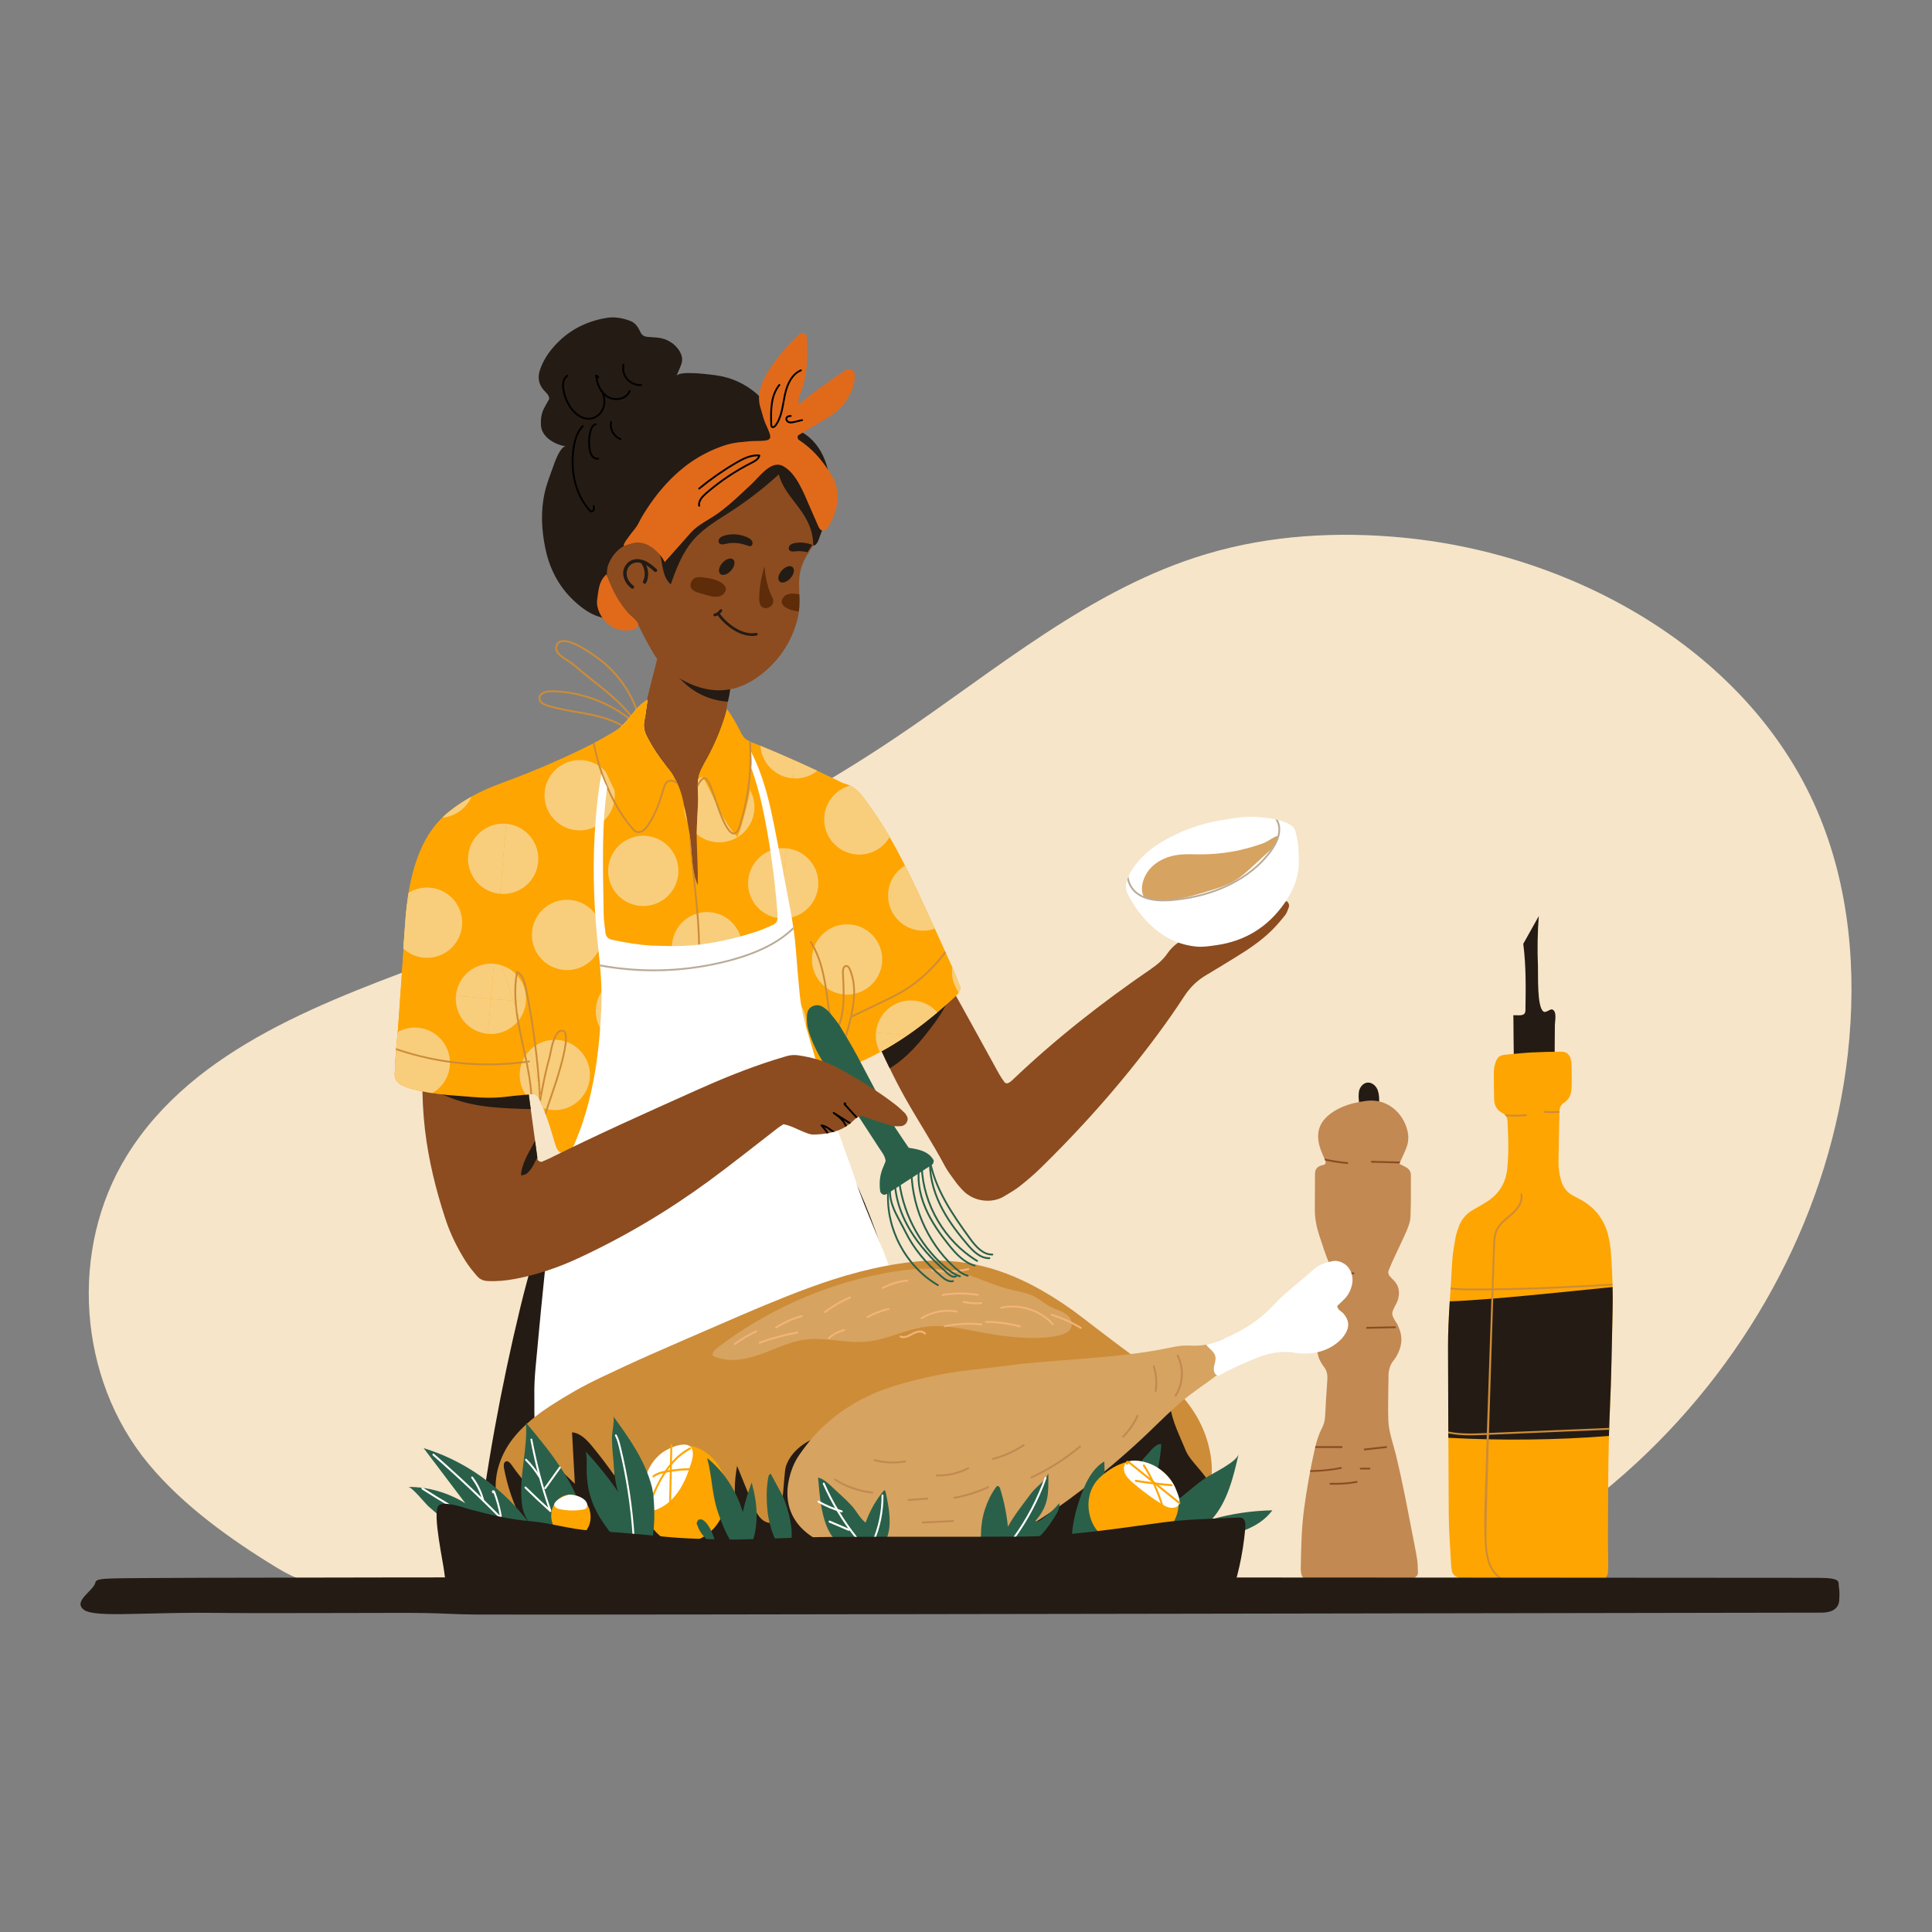 <?xml version="1.0" encoding="utf-8"?>
<!-- Designed by Vexels.com - 2020 All Rights Reserved - https://vexels.com/terms-and-conditions/  -->
<svg version="1.1" id="Layer_1" xmlns="http://www.w3.org/2000/svg" xmlns:xlink="http://www.w3.org/1999/xlink" x="0px" y="0px"
	 viewBox="0 0 1200 1200" enable-background="new 0 0 1200 1200" xml:space="preserve">
<rect x="0" y="0" width="1200" height="1200" fill="#808080" stroke="none"/>
<g>
	<g>
		<path fill="#F6E5C9" d="M1002.25,921.234c-24.668,20.852-51.782,38.926-80.774,53.465c-33.557,16.828-66.084,12.895-103.141,12.96
			c-78.338,0.139-156.676,0.275-235.014,0.399c-103.064,0.164-206.165,1.06-309.228,0.272c-10.451-0.086-20.046-0.69-30.168-0.884
			c-29.32-0.562-47.028,1.48-71.94-13.697c-28.767-17.526-58.276-38.638-79.76-64.546c-43.878-52.915-49.468-133.337-13.318-191.619
			c41.76-67.328,124.286-96.253,199.402-124.023c96.939-35.837,192.225-77.803,277.735-135.218
			c62.461-41.94,121.182-92.814,193.603-114.321c39.348-11.686,81.193-14.046,122.101-10.07
			c107.733,10.473,214.699,71.468,256.864,169.417c20.32,47.203,24.774,99.976,19.143,150.927
			c-10.667,96.52-59.276,187.584-130.9,254.005C1012.089,912.721,1007.219,917.034,1002.25,921.234z"/>
	</g>
	<g>
		<path fill="#241B14" d="M844.326,676.958c0.717-2.212,2.527-4.209,4.832-4.511c2.399-0.314,4.741,1.292,5.944,3.391
			c1.203,2.099,1.474,4.599,1.533,7.018c0.094,3.879-1.581,13.071-7.561,10.933C844.248,692.063,843.061,680.865,844.326,676.958z"
			/>
	</g>
	<g>
		<path fill="#241B14" d="M939.929,630.602c2.971-0.241,7.482,1.103,7.547-2.979c0.221-13.817,0.44-27.693-1.348-41.396
			c3.214-5.737,6.427-11.473,9.641-17.21c-0.789,10.378-0.96,20.802-0.515,31.201c0.209,4.884-0.741,25.591,3.517,28.117
			c1.598,0.948,4.174-1.996,5.573-1.266c2.819,1.469,1.435,6.857,1.41,10.042c-0.083,10.625-0.159,21.25-0.238,31.875
			c-0.004,0.533-0.019,1.101-0.321,1.539c-0.476,0.69-1.445,0.781-2.283,0.785c-8.11,0.044-20.807-0.16-22.388-9.45
			C940.011,658.845,940.135,630.586,939.929,630.602z"/>
	</g>
	<g>
		<path fill="#FEA501" d="M1001.609,814.186c-0.498,20.6-0.724,41.222-1.696,61.776c-0.249,5.314-0.43,10.628-0.565,15.942
			c-0.611,21.798-0.497,43.573-0.633,65.371c-0.023,4.319,0.181,8.661,0.204,13.002c0.023,2.171-0.068,4.342-0.204,6.49
			c-0.181,2.51-2.239,4.748-4.816,5.088c-2.51,0.316-5.042,0.52-7.552,0.565c-10.854,0.203-21.685,0.316-32.539,0.475v0.294
			c-11.193-0.316-22.386-0.656-33.579-0.972c-5.11-0.158-10.085-1.063-14.901-2.6c-1.741-0.543-3.098-1.922-3.527-3.821
			c-0.294-1.402-0.43-2.872-0.497-4.296c-0.543-10.107-1.357-20.215-1.447-30.323c-0.136-16.032-0.385-85.428-0.452-104.083
			c-0.045-9.61,0.452-19.22,1.063-28.808c0.52-8.073,1.086-16.145,1.492-24.24c0.249-5.042,1.176-10.062,2.035-15.037
			c0.43-2.465,1.266-4.884,2.148-7.258c1.56-4.183,4.251-7.53,8.095-9.881c1.538-0.95,3.143-1.764,4.703-2.691
			c1.854-1.108,3.754-2.171,5.54-3.392c6.964-4.793,10.876-11.487,11.69-19.853c0.43-4.319,0.656-8.66,0.678-13.002
			c0-5.404-0.226-10.831-0.475-16.236c-0.09-2.261-0.859-4.206-3.098-5.314c-3.618-1.786-5.178-4.884-5.246-8.796
			c-0.113-5.404-0.203-10.831-0.203-16.258c0-2.917,0.543-5.744,1.945-8.367c0.724-1.334,1.786-2.216,3.279-2.533
			c0.701-0.158,1.425-0.294,2.148-0.362c5.382-0.475,10.763-1.085,16.167-1.38c6.151-0.316,12.278-0.429,18.429-0.475
			c3.279-0.023,5.314,1.922,5.947,5.178c0.09,0.339,0.271,0.701,0.271,1.04c0.09,5.427,0.384,10.854,0.136,16.235
			c-0.181,3.641-1.312,7.146-4.748,9.294c-2.058,1.289-2.761,3.299-2.807,5.538c-0.249,10.469-0.472,20.941-0.585,31.433
			c-0.045,3.618,0.497,7.168,1.424,10.695c1.198,4.455,3.505,7.892,7.643,10.017c1.922,0.995,3.867,1.945,5.721,3.053
			c8.14,4.839,13.545,11.849,15.919,21.006c0.905,3.482,1.492,7.078,1.786,10.673c0.565,7.326,0.95,14.698,1.108,22.024
			C1001.723,804.328,1001.723,809.257,1001.609,814.186z"/>
	</g>
	<g>
		<path fill="#241B14" d="M1001.609,814.186c-0.498,20.6-0.724,41.222-1.696,61.776c-0.249,5.314-0.43,10.628-0.565,15.942
			c-33.194,2.578-66.547,2.939-99.764,1.131c-0.068-18.632-0.113-37.287-0.181-55.942c-0.045-9.61,0.452-19.22,1.063-28.808
			c24.308-0.792,72.652-6.037,101.143-8.887C1001.723,804.328,1001.723,809.257,1001.609,814.186z"/>
	</g>
	<g>
		<path fill="#C28953" d="M869.139,722.843c1.734,0.896,2.926,1.477,4.085,2.118c1.901,1.053,3.092,2.692,3.094,4.854
			c0.009,8.739,0.112,17.487-0.266,26.213c-0.126,2.922-1.314,5.9-2.487,8.652c-2.37,5.562-5.084,10.975-7.611,16.471
			c-1.261,2.743-2.528,5.493-3.558,8.325c-0.284,0.781,0.001,2.062,0.505,2.775c0.958,1.356,2.328,2.412,3.408,3.693
			c2.866,3.402,3.129,7.305,1.953,11.404c-0.275,0.958-0.751,1.868-1.215,2.759c-2.857,5.493-3.413,5.996,0.539,11.886
			c0.554,0.825,0.878,1.809,1.274,2.734c2.256,5.269,2.02,10.492-0.433,15.614c-0.722,1.507-1.517,3.043-2.584,4.309
			c-2.785,3.304-3.582,7.121-3.419,11.281c0.039,1.006-0.055,2.016-0.061,3.025c-0.046,7.732-0.347,15.475-0.053,23.195
			c0.283,7.429,3.013,14.448,4.753,21.606c3.733,15.357,6.699,30.857,9.663,46.364c1.135,5.94,2.405,11.857,3.382,17.823
			c0.484,2.956,0.538,5.996,0.6,9.002c0.03,1.448-1.034,2.442-2.29,3.054c-0.896,0.437-1.857,0.857-2.83,0.999
			c-1.99,0.291-4.005,0.502-6.015,0.548c-10.082,0.227-41.675,0.755-47.388,0.739c-3.016-0.009-6.043-0.132-9.043-0.424
			c-2.934-0.286-4.73-2.337-5.063-5.374c-0.073-0.668-0.184-1.34-0.171-2.008c0.251-12.433,0.417-24.86,2.069-37.227
			c1.647-12.336,3.819-24.56,6.537-36.704c1.035-4.625,2.296-9.131,4.511-13.317c1.289-2.436,1.899-4.958,2.034-7.703
			c0.364-7.383,0.807-14.764,1.352-22.136c0.232-3.144-0.124-6.02-2.181-8.543c-0.634-0.778-1.167-1.648-1.675-2.516
			c-3.138-5.356-3.106-10.834-0.574-16.393c0.139-0.305,0.36-0.576,0.475-0.888c0.796-2.151,3.529-3.623,2.794-6.186
			c-0.532-1.855-2.001-3.436-3.023-5.157c-1.847-3.11-1.754-6.457-0.88-9.771c0.864-3.274,2.283-6.388,4.591-8.889
			c3.946-4.275,4.084-8.686,1.824-13.912c-2.527-5.844-4.437-11.966-6.418-18.031c-1.674-5.127-2.698-10.408-2.676-15.844
			c0.03-7.394,0.054-14.787,0.095-22.18c0.018-3.205,1.716-4.794,4.818-5.408c1.801-0.357,2.138-1.386,1.536-2.855
			c-1.143-2.794-2.523-5.52-3.367-8.403c-2.643-9.027-0.305-15.732,7.289-21.158c1.899-1.357,3.987-2.516,6.123-3.463
			c4.95-2.194,10.232-3.349,15.562-4.027c12.857-1.635,22.674,7.385,25.401,18.267c0.911,3.637,0.784,7.383-0.61,10.922
			C872.29,716.064,870.819,719.075,869.139,722.843z"/>
	</g>
	<g>
		<g>
			<path fill="#CD8C38" d="M947.856,693.237c0.311-0.024,0.543-0.298,0.518-0.609c-0.024-0.309-0.29-0.537-0.608-0.517
				c-4.421,0.356-8.864,0.354-13.286,0.073c0.419,0.361,0.758,0.767,1.024,1.212c1.616,0.084,3.233,0.141,4.852,0.141
				C942.857,693.537,945.361,693.438,947.856,693.237z"/>
		</g>
		<g>
			<path fill="#CD8C38" d="M959.475,691.157c1.774,0.124,3.553,0.183,5.333,0.183c1.256,0,2.512-0.081,3.767-0.142
				c0.005-0.234,0.013-0.467,0.018-0.701c0.003-0.136,0.031-0.263,0.039-0.397c-3.027,0.15-6.065,0.188-9.08-0.069
				c-0.302-0.026-0.581,0.212-0.603,0.523C958.929,690.867,959.164,691.137,959.475,691.157z"/>
		</g>
		<g>
			<path fill="#CD8C38" d="M901.016,799.737c-0.025,0.376-0.049,0.752-0.074,1.129c3.944,0.484,8.041,0.585,12.209,0.606
				c1.398,0.007,2.79,0.011,4.188,0.011c28.072,0,56.445-1.424,84.226-3.018c-0.009-0.378-0.011-0.756-0.022-1.134
				c-29.147,1.664-58.961,3.124-88.386,3.01C909.006,800.32,904.927,800.222,901.016,799.737z"/>
		</g>
		<g>
			<path fill="#CD8C38" d="M922.953,890.104c-7.752,0.323-15.725,0.646-23.385-0.946c0.001,0.383,0.005,0.767,0.006,1.15
				c4.502,0.914,9.085,1.198,13.661,1.198c3.27,0,6.537-0.137,9.764-0.272l76.454-3.202c0.012-0.378,0.02-0.756,0.032-1.134
				L922.953,890.104z"/>
		</g>
	</g>
	<g>
		<g>
			<path fill="#8C4C20" d="M823.117,720.818c0.009,0.022,0.013,0.042,0.022,0.064c4.49,0.957,9.048,1.655,13.602,2.055l0.051,0.002
				c0.289,0,0.537-0.221,0.562-0.517c0.028-0.309-0.202-0.585-0.513-0.612c-4.771-0.42-9.546-1.174-14.242-2.212
				C822.772,720.005,822.95,720.41,823.117,720.818z"/>
		</g>
		<g>
			<path fill="#8C4C20" d="M851.525,721.594c-0.008,0.311,0.238,0.57,0.551,0.579l17.172,0.429c0.173-0.387,0.337-0.746,0.506-1.118
				l-17.649-0.441C851.74,721.027,851.534,721.281,851.525,721.594z"/>
		</g>
		<g>
			<path fill="#8C4C20" d="M841.228,790.704c-0.062-0.305-0.365-0.495-0.666-0.442c-4.411,0.889-8.885,1.247-13.361,1.131
				c-0.002,0.38,0.003,0.76-0.04,1.133c0.532,0.014,1.064,0.049,1.595,0.049c4.031,0,8.057-0.402,12.029-1.203
				C841.091,791.309,841.29,791.011,841.228,790.704z"/>
		</g>
		<g>
			<path fill="#8C4C20" d="M835.297,827.157c0.311-0.015,0.552-0.28,0.538-0.592c-0.013-0.311-0.283-0.519-0.591-0.539
				c-4.176,0.192-8.385,0.061-12.525-0.369c-0.227,0.361-0.484,0.714-0.758,1.063c3.111,0.349,6.265,0.527,9.418,0.527
				C832.687,827.248,833.993,827.217,835.297,827.157z"/>
		</g>
		<g>
			<path fill="#8C4C20" d="M866.987,824.353c-0.007-0.311-0.246-0.576-0.577-0.552l-17.3,0.378c-0.313,0.007-0.56,0.265-0.553,0.579
				c0.007,0.307,0.258,0.552,0.565,0.552l17.312-0.378C866.746,824.925,866.994,824.667,866.987,824.353z"/>
		</g>
		<g>
			<path fill="#8C4C20" d="M833.294,899.379c0.312,0,0.565-0.254,0.565-0.565s-0.253-0.565-0.565-0.565h-16.227
				c-0.093,0.376-0.184,0.753-0.273,1.131H833.294z"/>
		</g>
		<g>
			<path fill="#8C4C20" d="M861.548,898.745c-0.034-0.309-0.322-0.561-0.624-0.499l-13.352,1.479c-0.31,0.033-0.534,0.314-0.5,0.623
				c0.032,0.289,0.277,0.503,0.561,0.503l0.063-0.004l13.352-1.479C861.358,899.335,861.582,899.054,861.548,898.745z"/>
		</g>
		<g>
			<path fill="#8C4C20" d="M832.928,912.328c0.306-0.06,0.507-0.355,0.447-0.662c-0.061-0.307-0.365-0.512-0.664-0.446
				c-6.158,1.352-12.487,1.846-18.794,1.939c-0.072,0.372-0.141,0.745-0.212,1.117C820.157,914.192,826.598,913.558,832.928,912.328
				z"/>
		</g>
		<g>
			<path fill="#8C4C20" d="M845.162,911.601c-0.312,0-0.565,0.254-0.565,0.565c0,0.311,0.253,0.565,0.565,0.565h5.44
				c0.312,0,0.565-0.254,0.565-0.565c0-0.311-0.253-0.565-0.565-0.565H845.162z"/>
		</g>
		<g>
			<path fill="#8C4C20" d="M843.224,920.348c-0.054-0.309-0.358-0.517-0.654-0.459c-5.308,1.038-10.773,1.305-16.181,1.117
				c-0.292,0.038-0.573,0.234-0.585,0.545c-0.01,0.311,0.234,0.574,0.545,0.585c0.91,0.031,1.821,0.046,2.732,0.046
				c4.583,0,9.174-0.395,13.683-1.181C843.072,920.948,843.279,920.655,843.224,920.348z"/>
		</g>
	</g>
	<g>
		<path fill="#CD8C38" d="M938.812,983.315h-0.031c-5.292-0.294-10.517-4.18-13.312-9.902c-2.579-5.28-3.058-11.328-3.305-16.581
			c-0.527-11.231-0.142-22.621,0.229-33.638l5.024-149.137c0.115-3.396,0.245-7.25,1.871-10.586c1.617-3.321,4.49-5.724,7.268-8.049
			c0.8-0.669,1.6-1.338,2.367-2.027c2.453-2.199,6.428-6.607,5.495-11.396c-0.06-0.307,0.141-0.603,0.447-0.662
			c0.298-0.053,0.603,0.139,0.664,0.446c1.039,5.339-3.22,10.096-5.851,12.456c-0.777,0.696-1.587,1.373-2.397,2.051
			c-2.687,2.248-5.465,4.573-6.978,7.676c-1.52,3.122-1.646,6.845-1.757,10.131c0,0-5.778,171.498-5.254,182.682
			c0.242,5.141,0.708,11.052,3.192,16.14c2.619,5.359,7.469,8.996,12.358,9.266c0.313,0.018,0.551,0.285,0.533,0.596
			C939.359,983.081,939.11,983.315,938.812,983.315z"/>
	</g>
	<g>
		<path fill="#CD8C38" d="M397.229,460.528c-0.172,0-0.342-0.079-0.453-0.227c-5.227-7.004-14.032-12.061-26.172-15.031
			c-4.257-1.042-8.663-1.813-12.923-2.559c-5.827-1.018-11.853-2.074-17.617-3.838c-3.584-1.1-5.52-2.862-5.601-5.101
			c-0.038-1.075,0.335-2.021,1.106-2.809c1.626-1.663,4.648-2.177,6.916-2.195c18.515,0.238,36.886,7.159,51.023,19.114
			c-6.385-9.327-15.309-16.475-23.281-22.861l-2.308-1.844c-3.905-3.118-7.943-6.34-11.771-9.703
			c-0.813-0.713-2.086-1.521-3.434-2.378c-3.851-2.442-8.644-5.485-7.772-9.451c0.431-1.961,1.494-3.228,3.159-3.765
			c7.57-2.44,25.338,11.522,28.521,14.373c10.172,9.111,17.628,21.064,20.993,33.657c0.081,0.303-0.099,0.612-0.401,0.691
			c-0.303,0.079-0.612-0.097-0.692-0.4c-3.308-12.384-10.644-24.14-20.656-33.105c-4.16-3.73-20.926-16.25-27.419-14.139
			c-1.272,0.409-2.058,1.369-2.401,2.93c-0.702,3.193,3.72,6,7.274,8.254c1.386,0.879,2.695,1.711,3.574,2.484
			c3.807,3.343,7.835,6.558,11.73,9.667l2.309,1.844c8.988,7.201,19.175,15.36,25.696,26.562c0.14,0.243,0.083,0.552-0.137,0.727
			c-0.22,0.181-0.532,0.163-0.74-0.029c-14.278-13.41-33.698-21.247-53.283-21.499c-0.049,0-0.098,0-0.148,0
			c-1.939,0-4.601,0.481-5.944,1.855c-0.554,0.568-0.812,1.215-0.784,1.979c0.077,2.162,2.654,3.401,4.802,4.059
			c5.697,1.747,11.688,2.793,17.481,3.807c4.278,0.749,8.703,1.521,12.997,2.573c12.4,3.036,21.42,8.234,26.808,15.455
			c0.187,0.25,0.136,0.605-0.115,0.791C397.465,460.49,397.347,460.528,397.229,460.528z"/>
	</g>
	<g>
		<path fill="#241B14" d="M465.953,993.361c-17.807,0.817-38.364,2.17-58.941,3.081c-23.49,1.04-46.988,1.107-70.381-1.698
			c-7.874-0.944-15.676-2.553-23.472-4.054c-2.451-0.472-4.86-1.401-7.146-2.437c-6.534-2.96-9.811-8.361-10.53-15.289
			c-0.295-2.843-0.073-5.786,0.263-8.643c6.047-51.36,15.313-102.145,27.466-152.403c5.35-22.126,12.142-43.851,18.609-65.665
			c2.053-6.926,4.034-13.874,6.168-20.775c1.604-5.189,3.001-10.408,3.684-15.809c0.131-1.038,0.629-2.033,0.983-3.038
			c0.425-1.203,2.52-1.522,3.651-0.765c2.534,1.696,3.681,4.392,5.132,6.859c0.534,0.908,0.685,2.034,1.124,3.009
			c0.303,0.673,1.004,0.754,1.803,0.333c0.636-0.335,1.317-0.624,1.874-1.064c10.574-8.342,22.373-14.609,34.548-20.181
			c19.41-8.883,39.329-16.399,60.127-21.375c5.258-1.258,10.61-2.173,15.959-2.985c2.475-0.375,5.062-0.324,7.568-0.113
			c4.828,0.408,9.097,2.197,12.445,5.853c3.423,3.739,6.632,7.587,8.773,12.289c1.488,3.269,3.303,6.438,5.333,9.404
			c14.191,20.734,24.425,43.414,32.922,66.928c7.99,22.11,13.917,44.831,19.53,67.635c5.183,21.058,8.979,42.398,12.875,63.714
			c4.351,23.804,13.487,76.472,13.908,78.966c0.366,2.167,1.326,4.029,2.614,5.855c1.585,2.246,1.015,5.027-1.22,6.6
			c-1.442,1.015-3.114,1.962-4.81,2.294c-2.457,0.481-5.027,0.481-7.551,0.507c-16.986,0.172-33.974,0.193-50.957,0.477
			c-9.029,0.151-18.051,0.749-27.077,1.115C490.394,992.425,479.554,992.737,465.953,993.361z"/>
	</g>
	<g>
		<path fill="#8C4C20" d="M800.453,563.646c-0.611,1.673-1.198,3.482-2.284,4.839c-2.713,3.369-5.517,6.716-8.615,9.723
			c-6.761,6.603-14.607,11.781-22.657,16.687c-5.857,3.573-11.668,7.236-17.592,10.695c-5.743,3.346-10.221,7.779-13.861,13.386
			c-10.288,15.761-21.549,30.797-33.375,45.45c-17.275,21.413-35.862,41.629-55.512,60.871c-4.115,4.047-8.547,7.824-13.07,11.396
			c-3.098,2.442-6.58,4.432-9.995,6.467c-7.213,4.341-18.7,3.595-25.823-4.183c-1.47-1.583-2.917-3.211-4.183-4.975
			c-2.329-3.211-4.816-6.376-6.671-9.859c-7.643-14.381-16.62-27.971-24.579-42.149c-3.392-6.06-6.58-12.21-9.61-18.451
			c-1.583-3.188-3.098-6.377-4.568-9.61c-1.899-4.183-13.522-29.079-17.434-37.332c-3.573-7.507-6.557-15.263-9.361-23.087
			c-0.475-1.334-0.95-2.736-0.113-4.138c0.52-0.859,1.651,0.452,2.94,3.482c0.407,0.995,0.769,2.035,1.153,3.053
			c5.54,14.336,12.211,28.152,18.836,42.013c0.837,1.809,1.696,3.595,2.555,5.404c0.905,1.922,2.125,3.731,3.369,5.495
			c0.317,0.43,1.266,0.475,1.967,0.543c0.294,0.045,0.678-0.204,0.972-0.407c10.56-6.964,20.916-14.245,30.707-22.295
			c1.922-1.583,3.595-3.505,5.246-5.382c0.045-0.045,0.09-0.113,0.113-0.181c0.091-0.113,0.158-0.272,0.204-0.43l0.023-0.045
			c0.136-0.475,0.136-1.018-0.023-1.357c-1.379-2.917-2.804-5.856-4.477-8.638c-0.52-0.859-1.04-1.741-1.583-2.6
			c-7.462-12.459-14.992-24.851-22.476-37.31c-0.113-0.181,0.045-0.678,0.249-0.859c0.181-0.136,0.678-0.181,0.859-0.045
			c3.234,2.442,5.223,5.924,7.417,9.203c6.49,9.701,12.821,19.537,18.813,29.554c1.018,1.651,2.013,3.324,2.985,5.02
			c1.899,3.211,21.527,38.87,29.531,53.432c1.04,1.877,2.261,3.663,3.573,5.359c0.317,0.407,1.379,0.633,1.899,0.407
			c0.972-0.385,1.877-1.063,2.646-1.786c26.75-25.551,55.738-48.276,86.219-69.147c3.934-2.713,7.507-5.698,10.198-9.61
			c4.884-7.01,11.69-10.424,19.966-11.645c13.024-1.945,25.031-6.874,36.496-13.183c5.698-3.121,11.442-6.128,17.75-7.711
			C800.431,560.842,800.996,562.176,800.453,563.646z"/>
	</g>
	<g>
		<path fill="#241B14" d="M590.999,613.596c-0.023,2.058-0.724,4.5-1.764,7.033l-0.023,0.045c-0.068,0.135-0.113,0.271-0.204,0.43
			c-2.374,5.54-6.354,11.419-8.638,14.471c-7.892,10.583-16.529,21.255-27.745,27.971c-1.583-3.188-3.098-6.377-4.568-9.61
			c-1.899-4.183-3.821-8.367-5.789-12.55c0.543-1.198,1.153-2.352,1.809-3.46c2.533-4.319,5.879-8.163,9.497-11.645
			c3.776-3.641,7.892-6.942,12.052-10.153c4.093-3.166,8.389-6.331,13.432-7.462c1.538-0.339,2.894-0.565,4.093-0.633
			c2.08-0.181,3.676,0.046,4.861,0.543C590.167,609.478,591.021,611.267,590.999,613.596z"/>
	</g>
	<g>
		<path fill="#8C4C20" d="M452.094,435.821c-2.239,9.384-1.832,18.813-0.678,28.175c2.6,20.577,2.058,41.063-0.927,61.504
			c-0.995,6.761-2.713,13.431-4.387,20.079c-0.791,3.12-2.148,6.128-3.505,9.045c-0.904,1.945-2.126,3.799-3.505,5.45
			c-4.545,5.517-10.469,6.535-16.303,2.578c-2.668-1.786-5.11-4.025-7.304-6.399c-5.201-5.608-8.909-12.211-11.984-19.175
			c-3.98-8.977-6.49-18.406-8.027-28.016c-1.379-8.547-2.736-17.095-2.872-25.8c-0.136-8.751,1.289-17.253,3.369-25.665
			c2.849-11.555,12.324-48.593,14.065-55.58c0.452-1.786,1.153-3.437,2.827-4.726c0.43,0.972,0.769,1.99,1.334,2.849
			c0.294,0.43,1.359,0.929,1.515,0.791c1.353-1.199,2.487-2.6,3.754-3.867c2.035-2.035,3.957-4.228,6.218-5.992
			c6.467-5.088,14.087-4.997,20.306,1.673c3.03,3.256,5.088,7.032,6.377,11.193c0.995,3.279,1.719,6.603,2.012,9.994
			c0.249,2.691,0.203,5.427-0.158,8.186c-0.588,4.273-0.859,8.66-1.922,12.821C452.229,435.233,452.161,435.527,452.094,435.821z"/>
	</g>
	<g>
		<path fill="#241B14" d="M454.219,422.118c-0.588,4.273-0.859,8.66-1.922,12.821c-0.068,0.294-0.136,0.588-0.204,0.882
			c-7.937-0.452-15.76-3.143-22.25-7.733c-5.224-3.685-15.987-13.499-15.308-20.803c0.814-8.796,15.15-6.829,20.893-4.816
			c5.563,1.967,10.537,5.291,15.308,8.728c1.221,0.882,2.442,1.786,3.64,2.736C454.626,416.623,454.581,419.359,454.219,422.118z"/>
	</g>
	<g>
		<path fill="#8C4C20" d="M509.695,331.536c-0.032,0.058-0.064,0.116-0.097,0.174c-5.275,9.366-12.284,15.868-13.118,27.388
			c-0.249,3.437-0.09,6.761,0,10.085c0.113,3.505,0.127,7-0.271,10.605c-0.112,1.015-0.271,2.035-0.475,3.052
			c-3.414,15.942-13.183,29.825-26.727,38.802c-6.693,4.432-13.658,6.919-21.685,7.123c-16.168,0.43-34.483-10.763-41.674-23.313
			c-2.51-4.387-5.043-8.773-7.191-13.341c-1.877-4.048-4.025-7.62-8.276-9.587c-1.266-0.588-2.397-1.583-3.505-2.488
			c-5.834-4.793-9.339-11.034-10.809-18.293c-2.397-11.826,6.377-25.167,19.492-26.456c6.829-0.678,12.889,0.678,18.18,5.11
			c0.814,0.678,2.261,0.339,2.894-0.475c0.656-0.836,1.357-1.673,1.967-2.555c1.244-1.786,2.42-3.618,3.686-5.359
			c13.344-18.14,32.881-32.433,49.602-47.535c3.515-3.174,7.875-6.583,12.475-5.457c2.792,0.684,4.898,2.913,6.822,5.049
			c5.727,6.357,11.399,12.89,15.386,20.461C510.361,312.101,514.122,323.419,509.695,331.536z"/>
	</g>
	<g>
		<path fill="#FEA501" d="M596.607,613.528c-0.611,2.849-2.126,4.455-3.708,5.902c-17.931,16.507-37.265,30.956-59.809,40.656
			c-2.329,0.995-4.703,1.786-6.557,3.64c-1.379,1.357-3.211,1.583-5.065,1.379c-1.425-0.136-2.917-0.181-4.274-0.633
			c-10.65-3.595-21.459-2.713-32.177-0.723c-15.308,2.826-30.029,7.869-44.523,13.522c-13.477,5.223-26.637,11.193-39.639,17.524
			c-13.974,6.806-28.062,13.386-42.646,18.79c-1.696,0.633-3.369,1.312-5.065,1.922c-4.387,1.583-6.557,0.52-8.095-4.183
			c-1.56-4.816-2.849-9.723-4.477-14.494c-1.198-3.505-2.465-6.987-3.889-10.379c-0.384-0.927-0.792-1.854-1.198-2.759
			c-1.945-4.228-2.578-4.59-7.643-3.912c-3.934,0.52-7.914,0.701-11.849,1.244c-7.575,1.017-15.15,0.995-22.748,0.316
			c-5.042-0.452-10.085-0.791-15.127-1.198c-7.959-0.678-15.783-2.058-23.471-4.138c-1.719-0.475-3.414-1.176-4.997-1.968
			c-2.804-1.402-4.545-3.685-4.477-6.874c0.113-4.681,0.43-9.384,0.769-14.065c0.339-4.681,0.927-9.361,1.266-14.042
			c1.583-23.087,5.178-74.326,5.472-76.858c0.995-8.593,2.6-17.095,5.223-25.416c1.651-5.178,3.686-10.198,6.286-14.969
			c3.844-7.1,8.932-13.137,15.263-18.135c7.123-5.653,14.946-10.153,23.268-13.771c4.635-2.013,9.406-3.731,14.132-5.517
			c17.615-6.625,34.822-14.11,51.6-22.612c0.136-0.068,0.249-0.136,0.384-0.204c4.387-2.239,8.615-4.748,12.844-7.236
			c8.66-5.11,11.736-14.63,20.6-19.74c-0.814,4.296-1.131,8.728-2.035,12.957c-0.724,3.347-0.158,6.535,1.334,9.474
			c1.809,3.528,3.799,6.987,5.992,10.289c2.193,3.324,4.568,6.535,7.1,9.587c1.515,1.809,2.826,3.686,3.957,5.63
			c2.872,4.861,4.703,10.175,5.856,15.828c1.764,8.57,3.686,16.846,4.59,25.506c0.905,8.706,0.724,17.773,4.341,25.936
			c0.158-9.203-0.43-18.316-0.656-27.496c-0.226-8.185,0.588-16.574,0.837-24.805c0.136-4.07-0.43-8.231-0.136-12.211
			c0.045-0.814,0.181-1.628,0.339-2.42c0.904-4.07,3.188-7.892,5.178-11.464c5.404-9.768,9.633-20.147,12.595-30.888
			c3.12,4.41,5.879,9.09,8.253,13.952c1.99,4.138,3.618,5.201,6.806,6.49c0.972,0.384,2.103,0.814,3.414,1.334
			c17.117,6.896,33.873,14.517,50.447,22.589c1.289,0.633,2.578,1.424,3.957,1.764c5.201,1.334,8.954,4.726,11.962,8.841
			c4.274,5.834,8.434,11.781,12.256,17.909c8.231,13.206,15.06,27.18,21.685,41.244c7.078,15.06,13.952,30.187,20.803,45.337
			C593.237,604.574,594.933,609.322,596.607,613.528z"/>
	</g>
	<g>
		<g>
			<path fill="#F8CE7D" d="M582.194,628.82c-3.577-4.075-8.656-6.844-14.483-7.354c-12.008-1.051-22.592,7.832-23.642,19.838
				l19.59,1.714C570.061,638.617,576.215,633.848,582.194,628.82z"/>
		</g>
		<g>
			<path fill="#F8CE7D" d="M571.514,577.985c3.192,0.279,6.276-0.161,9.115-1.159c-3.391-7.406-15.694-33.58-18.531-39.214
				c-5.729,3.487-9.793,9.538-10.423,16.731C550.626,566.353,559.507,576.935,571.514,577.985z"/>
		</g>
		<g>
			<path fill="#F8CE7D" d="M591.478,600.726c-0.039,0.301-0.098,0.596-0.125,0.901c-0.479,5.471,1.12,10.633,4.12,14.745
				c0.478-0.809,0.891-1.709,1.134-2.845C595.023,609.548,593.408,605.084,591.478,600.726z"/>
		</g>
		<g>
			<path fill="#F8CE7D" d="M524.23,617.662c12.004,1.051,22.591-7.828,23.642-19.838c1.05-12.006-7.834-22.592-19.838-23.642
				c-12.008-1.051-22.592,7.832-23.642,19.838C503.341,606.029,512.222,616.611,524.23,617.662z"/>
		</g>
		<g>
			<path fill="#F8CE7D" d="M552.581,519.934c-1.274-2.194-2.568-4.376-3.912-6.532c-3.821-6.128-7.982-12.074-12.256-17.909
				c-2.29-3.135-5.019-5.842-8.485-7.548c-8.527,2.361-15.112,9.781-15.929,19.113c-1.051,12.01,7.83,22.592,19.838,23.642
				C540.529,531.461,548.457,527.003,552.581,519.934z"/>
		</g>
		<g>
			<path fill="#F8CE7D" d="M500.588,637.5c0.459-5.253-0.983-10.234-3.755-14.263c-0.792-1.151-1.693-2.225-2.689-3.205
				c-0.498-0.49-1.02-0.957-1.564-1.398c-1.632-1.324-3.464-2.42-5.451-3.234c-1.986-0.814-4.127-1.346-6.378-1.543l-1.902,21.74
				L500.588,637.5z"/>
		</g>
		<g>
			<path fill="#F8CE7D" d="M508.196,550.539c1.05-12.006-7.834-22.592-19.838-23.642l-3.804,43.48
				C496.558,571.427,507.145,562.549,508.196,550.539z"/>
		</g>
		<g>
			<path fill="#F8CE7D" d="M492.162,483.416c1.5,0.131,2.979,0.107,4.419-0.059c2.881-0.331,5.61-1.23,8.06-2.59
				c0.613-0.34,1.207-0.709,1.783-1.105c0.418-0.287,0.813-0.604,1.21-0.92c-4.806-2.253-9.637-4.449-14.485-6.609L492.162,483.416z
				"/>
		</g>
		<g>
			<path fill="#F8CE7D" d="M526.532,663.727c0.285-0.285,0.601-0.504,0.908-0.743c-2.166-0.971-4.517-1.622-7.014-1.841
				c-3.638-0.318-7.139,0.287-10.29,1.603c2.358,0.393,4.712,0.936,7.058,1.727c1.357,0.452,2.849,0.497,4.274,0.633
				C523.321,665.309,525.153,665.083,526.532,663.727z"/>
		</g>
		<g>
			<path fill="#F8CE7D" d="M544.068,641.304c-0.197,2.252-0.045,4.453,0.412,6.551c0.152,0.699,0.338,1.387,0.556,2.061
				c0.401,1.24,0.923,2.428,1.531,3.565c5.896-3.194,11.591-6.684,17.091-10.464L544.068,641.304z"/>
		</g>
		<g>
			<path fill="#F8CE7D" d="M500.588,637.5l-21.74-1.902l-1.902,21.74c1.5,0.131,2.979,0.108,4.419-0.058
				c2.161-0.249,4.236-0.816,6.172-1.659c0.645-0.281,1.275-0.592,1.888-0.932c3.675-2.04,6.722-5.118,8.714-8.875
				c0.996-1.879,1.728-3.927,2.143-6.101C500.419,638.989,500.522,638.251,500.588,637.5z"/>
		</g>
		<g>
			<path fill="#F8CE7D" d="M400.326,453.475c-0.436-1.904-0.524-3.877-0.082-5.919c0.905-4.229,1.221-8.661,2.035-12.957
				c-7.445,4.292-10.818,11.687-16.835,16.975c-0.023,0.198-0.064,0.391-0.082,0.591L400.326,453.475z"/>
		</g>
		<g>
			<path fill="#F8CE7D" d="M413.627,629.892c1.05-12.006-7.834-22.592-19.838-23.642c-6.004-0.525-11.652,1.433-15.93,5.023
				c-2.139,1.795-3.936,3.998-5.264,6.503c-1.328,2.505-2.186,5.311-2.449,8.313L413.627,629.892z"/>
		</g>
		<g>
			<path fill="#F8CE7D" d="M478.848,635.598l1.902-21.74c-0.75-0.066-1.495-0.092-2.233-0.082c-1.475,0.021-2.919,0.19-4.318,0.494
				c-0.699,0.152-1.387,0.338-2.061,0.556c-2.697,0.873-5.179,2.26-7.318,4.055c-4.278,3.59-7.187,8.812-7.712,14.815
				L478.848,635.598z"/>
		</g>
		<g>
			
				<ellipse transform="matrix(0.277 -0.961 0.961 0.277 -231.044 774.972)" fill="#F8CE7D" cx="399.495" cy="541.029" rx="21.823" ry="21.823"/>
		</g>
		<g>
			<path fill="#F8CE7D" d="M481.807,527.309c-3.496,0.761-6.706,2.367-9.379,4.611c-2.139,1.795-3.936,3.998-5.264,6.503
				c-0.664,1.252-1.21,2.58-1.624,3.97c-0.413,1.39-0.694,2.842-0.825,4.342c-0.131,1.501-0.108,2.981,0.058,4.421
				c0.332,2.881,1.231,5.61,2.591,8.06c3.061,5.512,8.456,9.611,14.976,10.854c0.724,0.138,1.463,0.241,2.213,0.307l3.804-43.48
				C486.106,526.7,483.905,526.852,481.807,527.309z"/>
		</g>
		<g>
			<path fill="#F8CE7D" d="M437.269,610.054c12.004,1.05,22.592-7.829,23.642-19.839c1.05-12.006-7.834-22.592-19.838-23.642
				c-12.008-1.051-22.592,7.832-23.642,19.838C416.38,598.421,425.261,609.003,437.269,610.054z"/>
		</g>
		<g>
			<path fill="#F8CE7D" d="M354.112,558.965c-12.008-1.051-22.592,7.832-23.642,19.838c-1.051,12.01,7.83,22.592,19.838,23.642
				c12.004,1.05,22.592-7.829,23.642-19.838C375.001,570.601,366.116,560.015,354.112,558.965z"/>
		</g>
		<g>
			<path fill="#F8CE7D" d="M424.99,500.784c-0.093,3.455,0.621,6.76,1.995,9.724C426.355,507.278,425.672,504.043,424.99,500.784z"
				/>
		</g>
		<g>
			<path fill="#F8CE7D" d="M468.519,503.255c1.05-12.006-7.834-22.592-19.838-23.642c-5.608-0.491-10.889,1.205-15.05,4.353
				c-0.068,0.441-0.14,0.882-0.17,1.33c-0.294,3.98,0.271,8.141,0.136,12.211c-0.206,6.814-0.767,13.73-0.836,20.556
				c3.314,2.785,7.477,4.625,12.117,5.031C456.881,524.143,467.469,515.264,468.519,503.255z"/>
		</g>
		<g>
			
				<ellipse transform="matrix(0.965 -0.264 0.264 0.965 -117.544 112.459)" fill="#F8CE7D" cx="359.818" cy="493.744" rx="21.823" ry="21.823"/>
		</g>
		<g>
			<path fill="#F8CE7D" d="M326.607,617.864c-0.332-2.881-1.231-5.61-2.592-8.06c-0.34-0.612-0.709-1.208-1.105-1.783
				c-0.792-1.151-1.693-2.225-2.689-3.205c-0.498-0.49-1.02-0.957-1.564-1.398c-1.632-1.324-3.464-2.419-5.451-3.233
				c-1.986-0.814-4.128-1.346-6.378-1.543l-1.902,21.74l21.74,1.902C326.797,620.783,326.773,619.305,326.607,617.864z"/>
		</g>
		<g>
			<path fill="#F8CE7D" d="M334.274,535.323c1.05-12.006-7.834-22.592-19.838-23.642l-3.804,43.48
				C322.636,556.211,333.223,547.333,334.274,535.323z"/>
		</g>
		<g>
			<path fill="#F8CE7D" d="M385.362,452.166c-0.066,0.751-0.092,1.496-0.082,2.233c0.113,8.112,4.719,15.31,11.607,18.961
				c2.505,1.327,5.311,2.186,8.313,2.448c1.5,0.131,2.979,0.108,4.419-0.058c1.221-0.141,2.407-0.404,3.564-0.74
				c-1.969-2.485-3.863-5.039-5.613-7.691c-2.193-3.301-4.183-6.761-5.992-10.289c-0.582-1.146-0.974-2.34-1.252-3.555
				L385.362,452.166z"/>
		</g>
		<g>
			<path fill="#F8CE7D" d="M472.32,463.243c0.022,0.317,0.025,0.638,0.061,0.952c0.083,0.72,0.201,1.431,0.353,2.13
				c0.152,0.699,0.338,1.387,0.556,2.061c0.436,1.349,1.001,2.644,1.681,3.868c0.34,0.612,0.709,1.208,1.105,1.783
				c0.396,0.576,0.819,1.132,1.268,1.667c1.795,2.139,3.998,3.936,6.503,5.263c1.252,0.664,2.58,1.21,3.97,1.624
				c1.39,0.413,2.842,0.694,4.343,0.825l0.987-11.283C486.258,469.062,479.318,466.094,472.32,463.243z"/>
		</g>
		<g>
			<path fill="#F8CE7D" d="M386.18,693.211c-11.591-1.014-21.828,7.237-23.472,18.609c11.486-4.47,22.697-9.584,33.798-14.936
				C393.53,694.865,390.018,693.546,386.18,693.211z"/>
		</g>
		<g>
			<path fill="#F8CE7D" d="M453.21,672.545c-1.251-9.985-9.315-18.098-19.744-19.011c-12.008-1.051-22.592,7.832-23.642,19.838
				c-0.493,5.636,1.221,10.942,4.399,15.112c8.653-3.981,17.389-7.77,26.272-11.213C444.709,675.627,448.947,674.046,453.21,672.545
				z"/>
		</g>
		<g>
			<path fill="#F8CE7D" d="M366.342,669.568c1.05-12.006-7.834-22.592-19.838-23.642c-12.008-1.051-22.592,7.832-23.642,19.838
				c-0.456,5.212,0.963,10.152,3.692,14.164c0.429-0.049,0.859-0.09,1.287-0.147c5.065-0.678,5.698-0.317,7.643,3.912
				c0.407,0.904,0.814,1.832,1.198,2.759c0.247,0.589,0.467,1.194,0.705,1.788c1.683,0.589,3.454,1.004,5.313,1.167
				C354.704,690.457,365.292,681.578,366.342,669.568z"/>
		</g>
		<g>
			<path fill="#F8CE7D" d="M381.671,647.282c2.505,1.327,5.311,2.186,8.313,2.449c1.501,0.131,2.979,0.107,4.419-0.058
				c9.362-1.077,17.12-8.148,18.916-17.566c0.138-0.725,0.241-1.463,0.307-2.214l-43.481-3.804c-0.066,0.75-0.092,1.496-0.082,2.233
				C370.177,636.433,374.783,643.631,381.671,647.282z"/>
		</g>
		<g>
			<path fill="#F8CE7D" d="M457.107,633.696c-0.066,0.751-0.092,1.495-0.082,2.233c0.01,0.738,0.058,1.468,0.141,2.188
				c0.083,0.72,0.201,1.431,0.353,2.131c0.152,0.699,0.338,1.387,0.556,2.062c0.436,1.349,1.001,2.643,1.681,3.868
				c0.34,0.612,0.709,1.207,1.105,1.783c0.396,0.576,0.819,1.132,1.268,1.666c1.795,2.139,3.998,3.935,6.503,5.263
				c1.879,0.995,3.927,1.727,6.1,2.142c0.724,0.138,1.463,0.241,2.213,0.306l1.902-21.74L457.107,633.696z"/>
		</g>
		<g>
			<path fill="#F8CE7D" d="M303.023,642.122c1.5,0.131,2.979,0.108,4.419-0.058c2.161-0.249,4.236-0.816,6.172-1.659
				c0.645-0.281,1.275-0.592,1.888-0.932c3.675-2.04,6.722-5.118,8.714-8.875c0.996-1.879,1.728-3.927,2.143-6.101
				c0.138-0.724,0.241-1.463,0.307-2.213l-21.74-1.902L303.023,642.122z"/>
		</g>
		<g>
			<path fill="#F8CE7D" d="M306.828,598.642c-0.751-0.066-1.495-0.092-2.233-0.082c-1.475,0.021-2.919,0.19-4.318,0.494
				c-0.699,0.152-1.387,0.338-2.061,0.556c-2.697,0.873-5.179,2.26-7.318,4.055c-2.139,1.795-3.936,3.998-5.264,6.503
				c-1.328,2.505-2.186,5.311-2.449,8.313l21.74,1.902L306.828,598.642z"/>
		</g>
		<g>
			<path fill="#F8CE7D" d="M307.885,512.093c-3.496,0.761-6.706,2.367-9.379,4.611c-2.139,1.795-3.936,3.998-5.264,6.503
				c-0.664,1.252-1.21,2.58-1.624,3.97c-0.413,1.39-0.694,2.842-0.825,4.342c-0.394,4.504,0.609,8.807,2.649,12.481
				c1.7,3.063,4.121,5.689,7.055,7.631c1.174,0.777,2.429,1.445,3.754,1.987c1.324,0.542,2.718,0.96,4.167,1.236
				c0.724,0.138,1.463,0.241,2.213,0.307l3.804-43.48C312.184,511.484,309.983,511.636,307.885,512.093z"/>
		</g>
		<g>
			<path fill="#F8CE7D" d="M267.151,551.357c-4.887-0.428-9.524,0.811-13.392,3.215c-0.414,2.534-0.785,5.075-1.08,7.627
				c-0.294,2.533-0.543,5.065-0.746,7.598c-0.506,6.453-0.971,12.911-1.418,19.37c3.42,3.14,7.849,5.235,12.833,5.671
				c12.004,1.05,22.592-7.829,23.642-19.838C288.04,562.993,279.155,552.407,267.151,551.357z"/>
		</g>
		<g>
			<path fill="#F8CE7D" d="M292.87,494.812c-4.683,2.601-9.187,5.509-13.419,8.867c-1.67,1.318-3.241,2.719-4.738,4.182
				C282.769,507.181,289.718,502.084,292.87,494.812z"/>
		</g>
		<g>
			<path fill="#F8CE7D" d="M279.381,661.96c1.05-12.006-7.834-22.592-19.838-23.642c-4.516-0.395-8.829,0.616-12.511,2.668
				c-0.343,4.037-0.8,8.075-1.092,12.113c-0.339,4.681-0.656,9.384-0.769,14.065c-0.068,3.189,1.673,5.472,4.477,6.874
				c1.583,0.792,3.279,1.492,4.997,1.968c4.583,1.24,9.22,2.2,13.9,2.942C274.494,675.505,278.737,669.328,279.381,661.96z"/>
		</g>
		<g>
			<path fill="#F8CE7D" d="M283.185,618.48c-0.066,0.751-0.092,1.496-0.082,2.233c0.051,3.687,1.031,7.186,2.731,10.248
				c1.7,3.062,4.121,5.688,7.055,7.631c0.587,0.389,1.194,0.75,1.82,1.081c0.626,0.332,1.271,0.634,1.933,0.906
				c1.325,0.542,2.718,0.96,4.167,1.236c0.724,0.138,1.463,0.241,2.213,0.306l1.902-21.74L283.185,618.48z"/>
		</g>
	</g>
	<g>
		<path fill="#FEA501" d="M414.671,476.907c1.515,1.809,2.826,3.686,3.957,5.63c-0.701,0.158-1.395,0.506-1.967,0.95
			c-1.609,1.246-2.623,3.098-3.55,4.93c-4.002,7.914-7.598,16.032-10.741,24.33c-0.271,0.678-0.543,1.402-1.131,1.831
			c-1.334,0.995-3.188-0.068-4.387-1.176c-3.708-3.392-6.58-7.552-9.203-11.849c-6.173-10.153-10.967-21.097-15.738-31.973
			c-1.153-2.646-2.08-5.359-3.075-8.005c4.387-2.239,8.615-4.748,12.844-7.236c8.66-5.11,11.736-14.63,20.6-19.74
			c-0.814,4.296-1.131,8.728-2.035,12.957c-0.724,3.347-0.158,6.535,1.334,9.474c1.809,3.528,3.799,6.987,5.992,10.289
			C409.764,470.643,412.138,473.854,414.671,476.907z"/>
	</g>
	<g>
		<path fill="#FEA501" d="M466.746,483.577c-0.723,9.881-3.46,19.469-6.15,29.011c-0.724,2.487-1.447,4.997-2.646,7.304
			c-9.339-9.995-13.748-23.494-20.419-35.433c-0.362-0.656-0.769-1.357-1.425-1.719c-0.746-0.407-1.56-0.294-2.306,0.136
			c0.904-4.07,3.188-7.892,5.178-11.464c5.404-9.768,9.633-20.147,12.595-30.888c3.12,4.41,5.879,9.09,8.253,13.952
			c1.99,4.138,3.618,5.201,6.806,6.49c0.068,2.849,0.136,5.676,0.204,8.525C466.972,474.171,467.085,478.874,466.746,483.577z"/>
	</g>
	<g>
		<g>
			<path fill="#CD8C38" d="M402.87,513.012c5.041-7.411,7.815-15.877,9.691-22.51c0.357-1.263,0.725-2.57,1.47-3.599
				c0.771-1.062,1.727-1.53,2.912-1.462c1.293,0.088,2.737,0.854,4.128,1.907c-0.293-0.673-0.614-1.334-0.939-1.993
				c-1.035-0.579-2.089-0.971-3.113-1.04c-1.59-0.117-2.899,0.539-3.904,1.926c-0.861,1.19-1.258,2.597-1.665,4.037
				c-1.829,6.468-4.563,14.824-9.513,22.1c-0.952,1.4-2.871,3.772-5.037,3.939c-1.046,0.093-2.061-0.389-3.009-1.4
				c-2.561-2.734-5.052-6.035-7.84-10.387c-4.347-6.788-8.075-14.495-11.4-23.561c-2.352-6.415-4.095-13-5.329-19.659
				c-0.293,0.151-0.574,0.322-0.869,0.471c-0.058,0.029-0.117,0.056-0.175,0.085c1.244,6.601,2.979,13.13,5.311,19.491
				c3.353,9.146,7.118,16.926,11.51,23.782c2.825,4.412,5.357,7.764,7.966,10.551c1.1,1.175,2.306,1.767,3.593,1.767
				c0.109,0,0.22-0.004,0.33-0.011C399.624,517.239,401.804,514.578,402.87,513.012z"/>
		</g>
		<g>
			<path fill="#CD8C38" d="M444.132,497.729c1.512,4.405,3.075,8.963,5.158,13.318c0.756,1.583,3.422,6.775,5.944,7.177
				c1.849,0.307,3.478-1.232,4.448-4.2c5.574-17.016,7.863-35.248,6.734-53.151c-0.424-0.174-0.808-0.347-1.181-0.523
				c1.21,17.951-1.037,36.253-6.629,53.321c-0.288,0.881-1.362,3.778-3.196,3.436c-1.464-0.232-3.671-3.557-5.101-6.545
				c-2.056-4.299-3.608-8.824-5.11-13.198c-0.931-2.714-1.894-5.52-2.971-8.261c-0.744-1.892-1.589-4.037-3.204-5.593
				c-0.285-0.276-0.64-0.572-1.106-0.689c-0.708-0.174-1.457,0.102-2.247,0.813c-0.926,0.839-1.651,1.831-2.245,2.865
				c-0.03,0.876-0.046,1.754-0.025,2.642c0.698-1.655,1.608-3.38,3.029-4.668c0.339-0.305,0.835-0.653,1.217-0.552
				c0.207,0.055,0.416,0.232,0.594,0.402c1.438,1.389,2.234,3.412,2.937,5.196C442.246,492.233,443.205,495.029,444.132,497.729z"/>
		</g>
		<g>
			<path fill="#CD8C38" d="M434.035,598.494h0.025c0.3,0,0.551-0.236,0.564-0.539c0.757-16.716-1.03-33.607-2.759-49.943
				c-0.147-1.384-0.291-2.769-0.436-4.153c-1.595-6.499-1.665-13.347-2.355-19.988c-0.269-2.578-0.646-5.117-1.065-7.645
				c0.354,7.944,1.072,15.917,2.026,25.183c0.231,2.241,0.468,4.48,0.704,6.722c1.725,16.294,3.508,33.141,2.756,49.771
				C433.482,598.216,433.723,598.478,434.035,598.494z"/>
		</g>
		<g>
			<path fill="#CD8C38" d="M529.057,631.986l-0.107,0.048c-0.078,0.038-0.161,0.055-0.244,0.055c-0.21,0-0.413-0.119-0.51-0.32
				c-0.135-0.283-0.016-0.62,0.266-0.755l0.904-0.433c1.71-7.987,3.175-19.1-0.995-28.71c-0.251-0.576-1.012-2.334-2.596-2.447
				c-0.634-0.057-1.19,0.161-1.64,0.601c-0.935,0.91-1.206,2.623-1.146,3.926l0.097,2.08c0.613,12.896,1.245,26.216-5.511,36.524
				l-2.863-20.759c-1.672-12.13-3.567-25.876-10.694-37.02c-0.168-0.263-0.518-0.34-0.781-0.172c-0.263,0.17-0.34,0.519-0.171,0.782
				c6.993,10.935,8.87,24.551,10.526,36.566l3.062,22.199c0.031,0.227,0.199,0.415,0.422,0.47c0.221,0.051,0.458-0.026,0.595-0.214
				c7.857-10.783,7.19-24.836,6.544-38.427l-0.098-2.08c-0.047-1.051,0.184-2.46,0.806-3.063c0.221-0.216,0.461-0.313,0.77-0.285
				c0.596,0.054,1.149,0.638,1.64,1.771c4.289,9.884,2.409,21.523,0.622,29.418c-1.86,8.219-4.452,16.327-7.702,24.102
				c-0.12,0.289,0.016,0.62,0.303,0.74c0.072,0.031,0.146,0.044,0.219,0.044c0.221,0,0.431-0.13,0.521-0.347
				C524.571,648.441,527.183,640.265,529.057,631.986L529.057,631.986z"/>
		</g>
		<g>
			<path fill="#CD8C38" d="M246.122,651.085c-0.032,0.369-0.071,0.738-0.1,1.107c18.432,6.279,37.73,9.52,57.146,9.52
				c7.8,0,15.619-0.542,23.402-1.579c-0.076-0.37-0.153-0.738-0.229-1.107C299.301,662.609,271.843,659.89,246.122,651.085z"/>
		</g>
		<g>
			<path fill="#CD8C38" d="M328.674,659.866c0.308-0.044,0.522-0.331,0.478-0.64c-0.045-0.309-0.335-0.528-0.641-0.477
				c-0.347,0.058-0.697,0.085-1.044,0.134c0.077,0.369,0.153,0.738,0.229,1.108C328.021,659.945,328.348,659.914,328.674,659.866z"
				/>
		</g>
		<g>
			<path fill="#CD8C38" d="M528.196,631.769c0.097,0.201,0.3,0.32,0.51,0.32c0.083,0,0.166-0.018,0.244-0.055l18.564-8.901
				c5.052-2.422,10.277-4.924,15.15-7.965c8.929-5.57,17.254-13.354,24.855-23.189c-0.178-0.392-0.356-0.783-0.534-1.175
				c-7.616,9.954-15.961,17.82-24.919,23.406c-4.82,3.005-10.015,5.496-15.04,7.903l-18.564,8.901
				C528.181,631.149,528.061,631.487,528.196,631.769z"/>
		</g>
		<g>
			<path fill="#CD8C38" d="M351.37,640.909c-0.375-0.662-0.898-1.078-1.55-1.228c-0.998-0.238-1.947-0.066-2.82,0.501
				c-3.336,2.149-4.865,9.778-5.778,14.336c-0.224,1.122-0.418,2.091-0.577,2.643c-2.041,7.104-3.515,14.397-4.858,21.563
				c-1.328-21.824-4.22-43.7-8.61-65.1c-0.883-4.306-2.189-8.552-5.747-10.465c-0.157-0.088-0.349-0.093-0.51-0.013
				c-0.163,0.077-0.279,0.227-0.312,0.404c-2.991,15.742,0.538,31.743,3.952,47.218c0.603,2.733,1.936,8.995,2.011,9.365
				c1.315,6.438,2.409,12.95,2.866,19.46c0.42-0.04,0.782-0.056,1.129-0.065c-0.459-6.547-1.554-13.083-2.871-19.538
				c-0.076-0.37-1.422-6.7-2.032-9.465c-3.33-15.097-6.771-30.698-4.093-45.953c2.65,1.868,3.733,5.545,4.498,9.277
				c4.621,22.523,7.568,45.575,8.785,68.535c0.199,0.391,0.405,0.818,0.63,1.308c0.042,0.094,0.082,0.192,0.125,0.286
				c0.214-0.045,0.391-0.194,0.433-0.417c1.584-8.603,3.223-17.5,5.691-26.088c0.172-0.598,0.361-1.541,0.6-2.736
				c0.82-4.094,2.348-11.717,5.282-13.607c0.615-0.395,1.253-0.512,1.951-0.351c0.338,0.08,0.606,0.303,0.823,0.685
				c1.708,3.016-0.34,14.124-5.617,30.478c0,0-4.192,12.675-6.359,18.894c0.207,0.548,0.413,1.095,0.615,1.646
				c2.328-6.648,6.819-20.193,6.819-20.193C349.703,660.335,353.793,645.186,351.37,640.909z"/>
		</g>
	</g>
	<g>
		<path fill="#FFFFFF" d="M562.23,824.315c-1.987-8.435-4.541-16.737-6.482-25.182c-1.545-6.721-3.604-13.256-6.105-19.646
			c-3.292-8.411-6.865-16.712-10.265-25.081c-1.903-4.682-3.792-9.373-5.522-14.12c-1.856-5.09-3.385-10.302-5.287-15.374
			c-10.922-29.123-19.777-58.901-28.355-88.772c-1.808-6.297-2.921-12.677-3.554-19.152c-0.879-8.992-1.649-17.996-2.32-27.006
			c-0.646-8.668-2.015-17.231-3.608-25.755c-3.251-17.401-6.526-34.8-10.003-52.156c-2.557-12.761-5.593-25.418-10.649-37.476
			c-1.082-2.58-2.286-5.111-3.531-7.619c0.002,0.108,0.004,0.217,0.006,0.326c0.309,3.215,0.527,6.431,0.167,9.675
			c-0.004,0.037-0.016,0.068-0.021,0.105c2.678,7.654,4.947,15.44,6.675,23.409c4.756,21.937,7.763,44.116,9.506,66.481
			c0.504,6.473-0.882,6.596-4.789,8.383c-2.95,1.349-5.988,2.553-9.077,3.544c-17.656,5.663-35.654,9.259-54.316,8.662
			c-3.252-0.104-6.512-0.041-9.759-0.227c-8.312-0.476-16.499-1.863-24.636-3.582c-2.374-0.502-3.933-1.852-4.228-4.281
			c-0.479-3.941-1.078-7.896-1.142-11.854c-0.241-14.819-0.565-29.646-0.338-44.462c0.177-11.515,0.995-22.954,2.508-34.302
			c-1.517-2.499-2.501-5.193-3.578-8.006c-2.249,12.097-3.39,24.356-4.118,36.632c-1.457,24.597-0.382,49.181,2.384,73.636
			c1.345,11.89,2.224,23.685,1.668,35.658c-0.689,14.834-2.036,29.585-4.799,44.153c-3.312,17.467-8.548,34.351-16.949,50.135
			c-1.867,3.509-3.638,7.071-5.379,10.645c-2.081,4.271-3.097,8.794-3.521,13.547c-1.571,17.64-7.448,73.715-8.298,84.156
			c-1.056,12.962-2.882,25.854-2.626,37.469c0.096,4.352-0.017,7.246,0.003,10.138c0.122,17.87,3.324,35.243,8.889,52.162
			c4.203,12.778,10.12,24.729,18.538,35.349c7.565,9.544,16.79,16.9,28.084,21.526c4.34,1.777,8.752,3.412,13.217,4.844
			c19.423,6.233,39.447,8.889,59.754,9.467c13.606,0.388,26.483-2.848,38.76-8.726c15.677-7.506,28.038-18.996,39.084-32.097
			c5.399-6.403,9.555-13.554,12.786-21.295c4.898-11.735,8.311-23.887,10.361-36.404c1.342-8.197,2.383-16.452,3.298-24.709
			C566.626,859.411,566.338,841.751,562.23,824.315z"/>
	</g>
	<g>
		<path fill="#B9AC97" d="M492.693,575.801c-8.721,8.63-21.26,15.147-38.056,19.778c-26.696,7.362-54.855,8.518-82.032,3.469
			c0.036,0.394,0.075,0.787,0.11,1.181c11.002,2.023,22.159,3.042,33.319,3.042c16.476,0,32.952-2.204,48.904-6.6
			c16.618-4.583,29.137-11.007,37.969-19.493C492.841,576.717,492.762,576.26,492.693,575.801z"/>
	</g>
	<g>
		<g>
			<path fill="#CD8C38" d="M501.74,980.689c17.142-1.699,32.02-1.44,46.858-2.113c25.884-1.174,51.797-1.31,77.677-2.351
				c16.724-0.672,33.459-1.698,50.061-4.21c10.581-1.601,20.922-4.105,31.024-7.536c9.075-3.082,17.387-7.712,25.03-13.517
				c4.272-3.244,8.129-6.916,11.315-11.238c7.359-9.982,10.13-21.199,8.564-33.439c-1.787-13.971-7.427-26.286-16.41-37.111
				c-5.633-6.788-12.063-12.734-19.258-17.786c-15.282-10.732-30.082-22.099-44.887-33.468c-7.86-6.035-16.095-11.549-24.713-16.458
				c-11.297-6.434-23.129-11.572-35.771-14.795c-14.567-3.714-29.283-4.499-44.203-2.886c-22.492,2.431-44.043,8.531-65.18,16.333
				c-17.866,6.595-35.36,14.095-52.817,21.685c-15.361,6.679-30.763,13.266-46.075,20.056c-10.091,4.475-20.09,9.162-30.066,13.89
				c-10.681,5.063-20.939,10.908-30.849,17.348c-6.723,4.369-13.074,9.22-18.683,14.987c-4.822,4.958-8.818,10.47-11.559,16.867
				c-5.989,13.974-5.227,27.438,2.981,40.337c1.428,2.244,2.996,4.415,4.663,6.488c12.127,15.084,16.309,18.442,33.461,26.743
				c2.384,1.154,4.934,1.985,7.449,2.844c3.991,1.363,8.112,2.09,12.338,2.104c7.238,0.024,14.48,0.188,21.712-0.011
				C413.057,982.941,501.026,980.689,501.74,980.689z"/>
		</g>
		<g>
			<path fill="#D7A360" d="M587.006,788.544c-12.921-1.426-26.006,0.026-38.769,2.493c-37.08,7.166-72.45,23.027-102.464,45.948
				c-1.659,1.267-3.483,2.983-3.148,5.044c8.968,4.475,19.788,2.655,29.243-0.669c9.456-3.324,18.556-8.077,28.498-9.345
				c12.552-1.601,25.259,2.516,37.856,1.318c12.885-1.225,24.743-7.915,37.606-9.355c11.954-1.338,23.869,1.934,35.727,3.956
				c14.024,2.392,31.218,4.686,45.316,1.716c4.288-0.903,9.428-2.694,8.697-8.284c-0.719-5.503-7.87-7.302-12.085-9.197
				c-4.276-1.922-7.563-5.229-11.625-7.194c-4.841-2.343-11.178-3.133-16.368-4.561
				C612.366,796.802,600.779,790.064,587.006,788.544z"/>
		</g>
		<g>
			<path fill="#241B14" d="M691.368,882.61c12.368-0.295,24.094-4.883,35.437-9.393c1.018,9.158,6.252,19.299,9.751,27.911
				c2.948,7.254,15.591,16.928,15.532,23.915c-0.016,1.865-1.317,3.507-2.678,4.909c-7.331,7.551-19.937,13.021-28.937,18.993
				c-10.683,7.09-23.911,9.716-36.763,11.572c-30.836,4.453-61.969,7.718-93.039,5.926c-11.239-0.648-22.437-1.957-33.668-2.742
				c-23.335-1.646-46.818-0.991-70.046,1.899c-9.734,1.211-17.973,4.439-27.246,6.604c-11.457,2.676-23.568,3.565-35.188,5.266
				c-13.332,1.952-26.754,3.86-40.198,3.24s-27.042-3.905-38.404-11.633c-18.071-12.292-28.522-34.512-32.852-56.982
				c-0.31-1.609-0.344-3.755,1.078-4.368c1.383-0.596,2.725,0.877,3.61,2.164c3.779,5.497,7.985,10.657,12.561,15.408
				c2.021,2.099,5.671,3.983,7.214,1.459c0.484-0.791,0.534-1.788,0.57-2.733c0.25-6.631,0.5-13.262,0.749-19.894
				c6.066,5.822,12.133,11.643,18.199,17.465c-0.582-10.647-1.164-21.295-1.746-31.942c5.211,0.389,9.302,4.769,12.755,8.971
				c4.8,5.841,9.383,11.887,13.736,18.118c-0.618-7.017-0.251-14.133,1.086-21.034c6.641,12.543,15.421,23.779,25.776,32.986
				c2.874,2.556,6.207,5.077,9.938,4.902c4.203-0.198,7.687-3.919,9.2-8.128c1.513-4.209,1.457-8.851,1.38-13.36
				c3.826-2.43,8.329,1.571,11.198,5.214c5.645,7.168,11.29,14.336,16.935,21.504c-1.392-9.379-1.219-19.022,0.509-28.336
				c3.197,7.858,6.394,15.716,9.591,23.574c1.805,4.436,3.968,9.265,8.125,11.148c12.72,5.762,10.312-28.167,12.737-34.857
				c3.189-8.795,11.182-14.632,19.465-17.821c13.172-5.071,27.62-4.742,41.508-2.876c13.887,1.866,27.621,5.202,41.599,5.953
				c26.359,1.416,46.309-11.077,71.285-14.219c9.455-1.189,18.999,1.33,28.544,1.228C690.903,882.62,691.135,882.616,691.368,882.61
				z"/>
		</g>
		<g>
			<path fill="#FEA501" d="M425.591,897.63c-11.306,0.294-19.99,6.977-24.193,18.43c-3.328,9.067-2.827,18.217,0.804,27.083
				c2.842,6.939,7.483,11.982,14.326,14.501c4.042,1.488,8.13,1.795,12.202,0.54c11.818-3.642,19.594-11.573,22.177-24.741
				c3.231-16.47-7.534-33.061-23.067-35.632C427.099,897.689,426.341,897.686,425.591,897.63z"/>
		</g>
		<g>
			<path fill="#FFFFFF" d="M425.618,897.288c-4.069-0.375-9.664,2.181-12.22,3.659c-5.625,3.253-9.681,8.795-12,15.112
				c-1.519,4.139-5.253,19.916,0.317,22.193c1.331,0.544,2.824,0.321,4.206-0.052c6.148-1.658,11.427-6.099,15.245-11.525
				c3.817-5.426,6.291-11.803,8.222-18.277c0.759-2.543,1.439-5.314,0.623-7.836C429.312,898.399,427.656,897.476,425.618,897.288z"
				/>
		</g>
		<g>
			<g>
				<path fill="#FEA501" d="M402.646,936.745c0.231,0,0.451-0.147,0.544-0.391c2.676-6.964,5.72-14.294,9.832-20.717
					c4.541-7.095,9.846-12.264,15.768-15.362c0.292-0.153,0.413-0.531,0.27-0.845c-0.145-0.312-0.496-0.439-0.788-0.29
					c-6.106,3.195-11.565,8.506-16.222,15.782c-4.175,6.521-7.249,13.923-9.95,20.952c-0.124,0.322,0.02,0.692,0.32,0.824
					C402.495,936.731,402.571,936.745,402.646,936.745z"/>
			</g>
			<g>
				<path fill="#FEA501" d="M416.213,933.54c0.319,0,0.588-0.273,0.596-0.617l0.77-35.348c0.007-0.349-0.25-0.638-0.576-0.647
					c-0.361,0.057-0.595,0.269-0.603,0.617l-0.77,35.348C415.623,933.243,415.887,933.532,416.213,933.54L416.213,933.54z"/>
			</g>
			<g>
				<path fill="#FEA501" d="M405.846,917.615c0.119,0,0.237-0.038,0.341-0.116c2.369-1.798,5.352-2.451,7.964-2.922
					c4.813-0.87,9.73-1.349,14.617-1.42c0.326-0.005,0.586-0.291,0.581-0.641c-0.005-0.346-0.271-0.623-0.593-0.623l0,0
					c-4.947,0.073-9.93,0.557-14.801,1.438c-2.74,0.495-5.878,1.186-8.45,3.137c-0.266,0.201-0.328,0.596-0.14,0.881
					C405.48,917.522,405.662,917.615,405.846,917.615z"/>
			</g>
		</g>
		<g>
			<path fill="#D7A360" d="M503.146,953.636c4.405,3.096,9.264,5.239,14.288,7.025c10.097,3.572,20.575,5.525,31.172,6.763
				c11.002,1.286,22.028,1.5,33.053,0.286c11.002-1.238,21.718-3.763,32.101-7.668c11.431-4.334,22.194-10.002,32.482-16.598
				c11.525-7.406,22.623-15.455,33.268-24.099c13.335-10.787,26.243-22.028,38.459-34.077c4.334-4.286,8.811-8.406,13.312-12.502
				c10.62-9.628,23.526-16.364,33.656-26.506c2.62-2.624,5.028-5.92,4.917-9.626c-0.315-10.595-12.465-3.981-17.332-2.351
				c-1.119,0.381-2.262,0.667-3.429,0.905c-3.31,0.667-6.763,0.762-10.145,0.571c-3.858-0.214-7.549,0.31-11.288,1.096
				c-19.408,4.167-39.126,5.787-58.867,7.358c-14.027,1.143-28.076,1.977-42.055,3.858c-7.906,1.072-15.884,1.858-23.814,2.786
				c-15.908,1.857-31.553,5.12-46.865,9.787c-19.265,5.882-36.244,15.765-49.985,30.719c-3.572,3.929-6.811,8.192-9.811,12.574
				c-3.239,4.739-5.215,10.097-6.382,15.788C487.024,933.538,491.667,945.516,503.146,953.636z"/>
		</g>
		<g>
			<g>
				<path fill="#2A604A" d="M715.708,964.224c8.918,3.672,11.141,3.813,18.022-1.504c9.079-7.015,7.471-5.412,18.684-7.296
					c13.408-2.252,28.824-5.232,37.885-17.339c-12.657,0.237-25.286,2.091-37.537,5.511c9.6-10.775,13.26-25.961,16.566-40.434
					c-1.125,4.923-16.298,12.013-20.21,14.606c-6.489,4.301-12.181,9.88-18.633,14.477c-5.769,4.11-16.066,12.712-14.73-0.388
					c1.2-11.764,4.955-22.92,5.547-34.936c-2.41-0.164-4.458,1.761-6.162,3.597c-12.509,13.483-22.985,29.131-30.897,46.152
					c1.588-12.869,2.151-25.883,1.682-38.854c-5.672,2.945-10.038,10.004-12.548,16.063c-4.462,10.774-7.605,21.947-7.817,33.846
					c-0.035,1.945,0.554,3.928,1.014,5.85c0.292,1.222,2.709,2.314,3.789,1.847c0.696-0.301,1.352-0.708,2.032-1.053
					c4.849-2.461,4.849-2.46,7.131,2.827c0.722,1.673,2.128,2.156,3.635,1.167c1.925-1.263,3.703-2.853,5.741-3.834
					c3.848-1.852,7.787-3.152,11.611,0.353c1.522,1.396,3.549,1.375,5.401,1.117C709.262,965.534,712.575,964.807,715.708,964.224z"
					/>
			</g>
			<g>
				<path fill="#2A604A" d="M327.602,944.478c-0.568-0.659-1.072-1.25-1.478-1.755c-5.502-6.841-11.63-13.102-18.254-18.683
					c-13.246-11.162-28.495-19.617-44.712-24.546c8.625,11.411,17.251,22.822,25.876,34.233
					c-10.715-6.676-23.107-10.225-35.499-10.167c2.421-0.011,10.524,10.242,12.706,12.175c4.693,4.157,9.547,8.105,14.546,11.83
					c10.186,7.591,17.572,11.612,30.155,13.359c1.855,0.257,3.737,0.286,5.318,0.4c3.354-1.027,6.249-0.121,9.143,0.782
					c1.442,0.45,2.861,1.006,4.324,1.355c4.218,1.008,7.967,0.295,8.228-1.536c0.792-5.585-5.32-11.397-8.348-15.124
					c-4.174-5.137-5.401-9.377-5.795-16.554c-0.857-15.627,3.914-30.963,2.869-46.607c16.51,19.665,33.722,40.836,37.816,66.928
					c0.449,2.865,0.688,6.002-0.706,8.493c-1.019,1.822-2.77,3.022-4.532,3.994c-7.966,4.393-17.518,5.367-26.114,2.662
					L327.602,944.478z"/>
			</g>
			<g>
				<path fill="#2A604A" d="M401.904,964.496c6.068-8.436,4.851-33.56,3.026-40.797c-4.164-16.51-14.186-30.487-23.981-43.986
					c0.941,1.297-0.811,10.407-0.823,12.452c-0.026,4.528,0.248,9.053,0.741,13.549c0.588,5.367,0.945,20.508,4.994,23.624
					c-6.693-9.833-14.076-19.126-22.065-27.775c1.065,4.325,0.478,8.892,0.627,13.362c0.619,18.546,8.496,29.642,19.52,42.863
					c1.749,2.098,3.752,3.979,5.777,5.78C395.436,968.652,399.327,968.078,401.904,964.496z"/>
			</g>
			<g>
				<path fill="#2A604A" d="M610.503,967.339c0.196,0.148,0.41,0.281,0.642,0.397c4.01,2.003,14.281-3.649,18.33-4.79
					c2.954-0.833,5.927-1.673,8.693-3.064c7.207-3.623,12.378-10.626,16.891-17.656c1.647-2.565,3.316-5.492,2.879-8.57
					c-3.437,4.108-7.42,7.689-11.791,10.602c-0.938,0.625-2.212,1.202-3.061,0.445c8.607-9.808,8.12-17.281,8.049-29.465
					c-2.268,5.246-7.615,8.101-10.881,12.552c-4.992,6.804-10.164,13.005-14.219,20.483c-0.804-8.002-2.414-15.91-4.792-23.543
					c-0.256-0.821-0.731-1.801-1.536-1.753c-0.529,0.031-0.923,0.516-1.244,0.967c-5.799,8.167-9.053,18.376-9.129,28.641
					C609.303,956.689,606.879,964.603,610.503,967.339z"/>
			</g>
			<g>
				<path fill="#2A604A" d="M513.286,947.51c3.624,9.147,10.131,15.84,22.555,16.238c3.305,0.106,6.766-0.034,9.658-1.753
					c4.458-2.651,6.48-8.433,6.939-13.876c0.606-7.178-0.877-14.349-2.35-21.381c-0.109-0.519-0.412-1.179-0.894-1.053
					c-0.184,0.048-0.321,0.208-0.446,0.36c-4.749,5.792-8.531,12.494-11.112,19.692c-3.482-2.624-5.5-6.983-8.398-10.237
					c-3.693-4.145-8.085-7.777-12.067-11.607c-2.686-2.584-5.529-5.258-9.041-6.148C508.982,927.661,509.803,938.719,513.286,947.51
					z"/>
			</g>
			<g>
				<path fill="#2A604A" d="M462.829,963.415c0.443-0.227,0.898-0.532,1.366-0.92c4.583-3.809,5.651-14.987,5.75-20.6
					c0.126-7.142-1.215-14.231-3.064-21.093c-2.263,5.98-4.11,12.14-5.522,18.413c-3.966-13.379-11.68-25.136-22.147-33.627
					c2.707,9.768,2.939,20.166,5.565,29.96C446.252,941.05,455.321,967.273,462.829,963.415z"/>
			</g>
			<g>
				<path fill="#2A604A" d="M489.374,960.338c5.933-4.543-0.785-26.748-3.522-31.791c-2.369-4.364-4.738-8.729-7.107-13.093
					c-0.912-0.009-1.362,1.168-1.541,2.126c-1.389,7.457-1.172,15.166-0.288,22.711
					C477.379,944.239,481.946,965.935,489.374,960.338z"/>
			</g>
			<g>
				<path fill="#2A604A" d="M444.049,956.946c-1.127-3.91-2.647-7.565-5.101-10.676c-0.707-0.896-1.592-1.704-2.538-2.282
					c-0.571-0.349-1.441-0.327-2.134-0.203c-0.878,0.158-1.803,2.064-1.47,2.863c0.604,1.448,1.143,2.954,1.935,4.281
					c1.836,3.073,4.28,5.568,7.046,7.666c0.518,0.393,1.355,0.302,2.045,0.435C443.906,958.317,443.98,957.605,444.049,956.946z"/>
			</g>
		</g>
		<g>
			<path fill="#FEA501" d="M701.597,959.957c6.914-0.113,13.125-1.262,18.659-5.217c16.807-12.01,14.82-32.167-0.546-42.645
				c-3.539-2.413-7.493-3.909-11.595-4.548c-2.543-0.396-5.31-0.29-7.806,0.351c-6.314,1.624-11.897,4.975-16.849,9.48
				c-10.627,9.668-8.512,25.873-1.673,33.674C687.307,957.351,694.004,960.081,701.597,959.957z"/>
		</g>
		<g>
			<path fill="#FFFFFF" d="M717.939,931.877c1.019,0.683,2.045,1.354,3.08,2.01c2.286,1.451,4.793,2.882,7.44,2.637
				c6.987-0.647,3.509-7.481,1.932-11.447c-2.158-5.429-6.071-9.838-10.682-12.981c-3.539-2.413-7.493-3.909-11.595-4.548
				c-3.684-0.574-9.896-1.014-10.049,4.518c-0.097,3.492,2.578,6.28,5.106,8.485C707.87,924.648,712.805,928.432,717.939,931.877z"
				/>
		</g>
		<g>
			<path fill="#FEA501" d="M354.606,954.711c7.298,0.081,12.226-4.98,12.212-12.542c-0.014-7.824-5.467-13.718-12.763-13.796
				c-6.51-0.07-11.83,6.046-11.679,13.427C342.526,949.139,347.733,954.635,354.606,954.711z"/>
		</g>
		<g>
			<path fill="#FFFFFF" d="M354.899,938.167c2.361,0.044,4.725-0.126,7.059-0.51c0.72-0.119,1.477-0.276,2.027-0.789
				c0.797-0.743,0.932-2.072,0.57-3.135c-1.244-3.648-7.341-5.325-10.498-5.359c-2.471-0.026-13.343,4.743-8.692,8.099
				c0.736,0.531,1.625,0.748,2.497,0.924C350.18,937.866,352.538,938.123,354.899,938.167z"/>
		</g>
		<g>
			<path fill="#FFFFFF" d="M749.092,835.188c1.953,2.548,5.215,4.334,5.834,7.454c0.357,1.953-0.405,3.882-0.81,5.81
				c-0.429,1.953-0.31,4.286,1.31,5.453c0.429,0.31,0.929,0.5,1.453,0.595c7.739-4.31,15.812-8.025,24.171-11.311
				c7.621-3.001,15.407-4.263,23.504-2.953c4.572,0.762,9.073,0.643,13.597-0.333c5.739-1.238,10.692-3.905,14.836-8.049
				c1.048-1.071,1.953-2.334,2.738-3.62c2.644-4.382,2.12-8.597-1.452-12.55c-1.238-1.357-3.382-1.905-3.715-4.525
				c1.429-1.357,3.072-2.834,4.62-4.429c2.453-2.524,3.882-5.62,4.62-9.025c0.738-3.501,0.048-6.787-1.857-9.835
				c-1.857-3-6.454-5.239-9.811-4.644c-4.572,0.81-9.002,2.262-12.431,5.406c-8.097,7.454-17.146,13.859-24.671,22.004
				c-10.597,11.43-23.861,18.741-38.507,23.647C751.402,834.664,750.259,834.95,749.092,835.188z"/>
		</g>
		<g>
			<g>
				<path fill="#FFFFFF" d="M629.951,955.654c0.175,0,0.35-0.084,0.466-0.244c8.199-11.34,14.784-23.884,19.573-37.286
					c0.116-0.326-0.036-0.691-0.34-0.816c-0.305-0.122-0.646,0.038-0.761,0.364c-4.747,13.284-11.276,25.721-19.405,36.962
					c-0.199,0.276-0.152,0.673,0.105,0.887C629.698,955.61,629.824,955.654,629.951,955.654z"/>
			</g>
			<g>
				<path fill="#FFFFFF" d="M531.673,955.376c0.136,0,0.272-0.049,0.382-0.151c0.247-0.227,0.277-0.626,0.067-0.891
					c-7.984-10.038-14.696-21.174-19.947-33.101c-0.139-0.317-0.493-0.449-0.785-0.301c-0.294,0.149-0.42,0.526-0.281,0.842
					c5.296,12.027,12.064,23.257,20.115,33.38C531.341,955.301,531.507,955.376,531.673,955.376z"/>
			</g>
			<g>
				<path fill="#FFFFFF" d="M542.196,958.423c0.22,0,0.432-0.133,0.533-0.362c4.009-9.075,6.082-19.178,5.992-29.218
					c-0.003-0.347-0.269-0.626-0.592-0.626l0,0c-0.326,0.004-0.59,0.289-0.586,0.638c0.087,9.85-1.945,19.762-5.88,28.665
					c-0.139,0.315-0.014,0.692,0.281,0.842C542.025,958.403,542.111,958.423,542.196,958.423z"/>
			</g>
			<g>
				<path fill="#FFFFFF" d="M316.776,949.294c0.154,0,0.31-0.065,0.425-0.194c0.226-0.252,0.219-0.652-0.016-0.893
					c-15.223-15.692-31.242-30.903-47.615-45.208c-0.252-0.218-0.623-0.183-0.829,0.091c-0.206,0.27-0.168,0.668,0.085,0.889
					c16.346,14.283,32.343,29.47,47.541,45.139C316.481,949.236,316.628,949.294,316.776,949.294z"/>
			</g>
			<g>
				<path fill="#FFFFFF" d="M527.181,950.822c0.234,0,0.456-0.151,0.548-0.399c0.12-0.323-0.028-0.691-0.33-0.821l-11.938-5.094
					c-0.302-0.125-0.645,0.028-0.765,0.354c-0.12,0.323,0.028,0.691,0.33,0.821l11.938,5.095
					C527.035,950.807,527.109,950.822,527.181,950.822z"/>
			</g>
			<g>
				<path fill="#FFFFFF" d="M522.803,939.393c0.26,0,0.497-0.185,0.569-0.466c0.085-0.337-0.1-0.684-0.414-0.775
					c-4.968-1.448-9.798-3.475-14.353-6.026c-0.29-0.158-0.643-0.041-0.795,0.268c-0.151,0.31-0.039,0.691,0.25,0.853
					c4.631,2.593,9.539,4.654,14.59,6.125C522.7,939.385,522.752,939.393,522.803,939.393z"/>
			</g>
			<g>
				<path fill="#FFFFFF" d="M311.042,942.206c0.036,0,0.073-0.004,0.108-0.011c0.32-0.063,0.532-0.392,0.472-0.736
					c-0.866-5-2.2-9.926-3.967-14.646c-0.473-1.255-1.201-1.237-1.493-1.172c-0.382,0.085-0.635,0.43-0.628,0.857
					c0.006,0.421,0.28,0.926,0.71,1.006c0.121,0.022,0.256,0.009,0.381-0.048c1.706,4.589,2.997,9.377,3.839,14.233
					C310.516,941.994,310.765,942.206,311.042,942.206z"/>
			</g>
			<g>
				<path fill="#FFFFFF" d="M300.099,932.388c0.053,0,0.107-0.007,0.161-0.023c0.313-0.096,0.495-0.445,0.406-0.781
					c-1.372-5.183-3.787-10.119-6.984-14.27c-0.207-0.269-0.58-0.309-0.83-0.085c-0.251,0.222-0.287,0.621-0.079,0.89
					c3.094,4.018,5.431,8.793,6.758,13.811C299.605,932.206,299.842,932.388,300.099,932.388z"/>
			</g>
			<g>
				<path fill="#FFFFFF" d="M297.735,946.163c0.214,0,0.42-0.126,0.525-0.344c0.148-0.311,0.033-0.691-0.257-0.85
					c-11.92-6.538-23.799-13.58-35.307-20.932c-0.276-0.18-0.639-0.081-0.808,0.22c-0.167,0.3-0.075,0.687,0.205,0.866
					c11.528,7.364,23.43,14.421,35.373,20.972C297.552,946.141,297.644,946.163,297.735,946.163z"/>
			</g>
			<g>
				<path fill="#FFFFFF" d="M341.677,938.564c0.069,0,0.138-0.012,0.206-0.039c0.305-0.123,0.46-0.487,0.346-0.813
					c-4.939-14.156-8.845-28.853-11.608-43.682c-0.064-0.343-0.381-0.568-0.693-0.496c-0.32,0.068-0.526,0.401-0.463,0.743
					c2.776,14.896,6.699,29.659,11.659,43.877C341.213,938.408,341.438,938.564,341.677,938.564z"/>
			</g>
			<g>
				<path fill="#FFFFFF" d="M393.572,955.526l0.041-0.001c0.325-0.023,0.57-0.326,0.548-0.674
					c-1.206-18.983-4.102-37.941-8.61-56.348c-0.655-2.676-1.296-5.069-2.496-7.26c-0.167-0.302-0.532-0.396-0.807-0.226
					c-0.281,0.178-0.375,0.564-0.211,0.865c1.125,2.054,1.74,4.359,2.373,6.942c4.488,18.331,7.373,37.209,8.573,56.114
					C393.007,955.271,393.266,955.526,393.572,955.526z"/>
			</g>
			<g>
				<path fill="#FFFFFF" d="M338.601,924.94c0.176,0,0.351-0.085,0.467-0.247l9.159-12.775c0.198-0.276,0.15-0.674-0.108-0.886
					c-0.254-0.212-0.626-0.163-0.826,0.116l-9.159,12.775c-0.198,0.276-0.15,0.674,0.108,0.886
					C338.349,924.896,338.475,924.94,338.601,924.94z"/>
			</g>
			<g>
				<path fill="#FFFFFF" d="M341.887,939.141c0.168,0,0.335-0.076,0.452-0.227c0.208-0.267,0.175-0.665-0.075-0.89
					c-5.264-4.721-10.484-9.62-15.514-14.564c-0.239-0.237-0.612-0.218-0.832,0.038c-0.221,0.257-0.204,0.657,0.036,0.892
					c5.043,4.958,10.277,9.871,15.556,14.604C341.619,939.093,341.754,939.141,341.887,939.141z"/>
			</g>
			<g>
				<path fill="#FFFFFF" d="M335.13,917.977c0.112,0,0.223-0.033,0.323-0.104c0.272-0.191,0.348-0.583,0.169-0.875
					c-2.413-3.946-5.273-7.57-8.503-10.773c-0.242-0.237-0.615-0.22-0.833,0.035c-0.221,0.257-0.206,0.657,0.032,0.893
					c3.16,3.132,5.959,6.678,8.319,10.538C334.751,917.877,334.939,917.977,335.13,917.977z"/>
			</g>
		</g>
		<g>
			<g>
				<path fill="#FEA501" d="M727.684,923.128c0.304,0,0.562-0.251,0.586-0.581c0.026-0.348-0.215-0.653-0.54-0.68
					c-7.375-0.633-14.826-1.55-22.148-2.725c-0.319-0.039-0.622,0.185-0.67,0.531c-0.048,0.346,0.174,0.666,0.495,0.718
					c7.348,1.18,14.827,2.1,22.228,2.735L727.684,923.128z"/>
			</g>
			<g>
				<path fill="#FEA501" d="M722.094,936.316c0.06,0,0.122-0.01,0.182-0.031c0.31-0.107,0.479-0.464,0.379-0.796
					c-2.751-9.081-6.679-17.698-11.672-25.613c-0.183-0.289-0.551-0.363-0.818-0.169c-0.269,0.195-0.341,0.589-0.158,0.877
					c4.931,7.817,8.809,16.328,11.527,25.295C721.614,936.147,721.845,936.316,722.094,936.316z"/>
			</g>
			<g>
				<path fill="#FEA501" d="M732.566,934.204c0.178,0,0.355-0.086,0.471-0.252c0.196-0.279,0.144-0.675-0.116-0.885l-31.042-25.065
					c-0.351-0.284-1.08-0.874-1.896-0.581c-0.597,0.217-0.838,0.932-0.725,1.497c0.107,0.531,0.531,0.853,0.99,0.817
					c0.323-0.033,0.562-0.342,0.531-0.69c-0.015-0.158-0.082-0.296-0.181-0.397c0.198,0.062,0.456,0.27,0.572,0.364l31.042,25.065
					C732.317,934.162,732.442,934.204,732.566,934.204z"/>
			</g>
		</g>
		<g>
			<g>
				<path fill="#C28953" d="M730.177,867.402c0.194,0,0.384-0.095,0.499-0.27c4.907-7.505,5.398-17.492,1.252-25.443
					c-0.154-0.292-0.513-0.401-0.803-0.252c-0.291,0.152-0.405,0.512-0.252,0.803c3.889,7.458,3.409,17.2-1.194,24.24
					c-0.179,0.274-0.102,0.644,0.173,0.824C729.951,867.37,730.064,867.402,730.177,867.402z"/>
			</g>
			<g>
				<path fill="#C28953" d="M717.848,864.57c0.292,0,0.547-0.215,0.588-0.512c0.734-5.182,0.326-10.574-1.181-15.589
					c-0.093-0.314-0.431-0.495-0.741-0.399c-0.315,0.094-0.494,0.426-0.399,0.741c1.457,4.852,1.852,10.067,1.142,15.08
					c-0.047,0.326,0.18,0.627,0.506,0.673C717.792,864.568,717.82,864.57,717.848,864.57z"/>
			</g>
			<g>
				<path fill="#C28953" d="M697.545,892.963c0.151,0,0.302-0.057,0.419-0.172c3.845-3.798,6.907-8.23,9.098-13.175
					c0.134-0.3-0.002-0.652-0.303-0.785c-0.297-0.134-0.65,0-0.785,0.303c-2.101,4.739-5.159,9.168-8.846,12.81
					c-0.234,0.23-0.236,0.608-0.005,0.842C697.238,892.904,697.392,892.963,697.545,892.963z"/>
			</g>
			<g>
				<path fill="#C28953" d="M640.671,918.245c0.085,0,0.171-0.017,0.252-0.056c10.881-5.081,21.073-11.565,30.293-19.271
					c0.252-0.21,0.286-0.586,0.076-0.838c-0.212-0.252-0.591-0.285-0.838-0.076c-9.141,7.639-19.246,14.068-30.034,19.106
					c-0.298,0.14-0.427,0.493-0.287,0.792C640.233,918.118,640.448,918.245,640.671,918.245z"/>
			</g>
			<g>
				<path fill="#C28953" d="M616.73,906.752c0.05,0,0.1-0.006,0.151-0.02c6.852-1.8,13.322-4.691,19.23-8.593
					c0.274-0.181,0.35-0.55,0.169-0.824c-0.179-0.274-0.548-0.351-0.824-0.169c-5.8,3.829-12.151,6.667-18.876,8.435
					c-0.319,0.084-0.508,0.409-0.424,0.727C616.224,906.576,616.466,906.752,616.73,906.752z"/>
			</g>
			<g>
				<path fill="#C28953" d="M592.73,930.903c0.035,0,0.071-0.003,0.106-0.009c7.332-1.31,14.479-3.556,21.24-6.675
					c0.299-0.138,0.429-0.492,0.292-0.789c-0.138-0.299-0.493-0.43-0.79-0.292c-6.67,3.077-13.72,5.293-20.952,6.585
					c-0.323,0.058-0.539,0.367-0.481,0.691C592.197,930.701,592.448,930.903,592.73,930.903z"/>
			</g>
			<g>
				<path fill="#C28953" d="M583.054,917.017c6.469,0,12.881-1.562,18.626-4.546c0.292-0.151,0.406-0.51,0.253-0.802
					c-0.151-0.293-0.513-0.408-0.802-0.253c-5.939,3.084-12.593,4.619-19.314,4.392c-0.313,0.028-0.602,0.249-0.614,0.577
					c-0.01,0.328,0.248,0.603,0.577,0.614C582.205,917.01,582.629,917.017,583.054,917.017z"/>
			</g>
			<g>
				<path fill="#C28953" d="M564.323,932.268l0.045-0.001l11.638-0.862c0.328-0.024,0.573-0.31,0.55-0.638
					c-0.024-0.329-0.313-0.588-0.638-0.55l-11.638,0.862c-0.328,0.024-0.573,0.31-0.55,0.638
					C563.753,932.03,564.015,932.268,564.323,932.268z"/>
			</g>
			<g>
				<path fill="#C28953" d="M573.067,946.237l0.028-0.001l18.923-0.887c0.328-0.015,0.583-0.293,0.566-0.622
					c-0.014-0.328-0.294-0.608-0.622-0.566l-18.923,0.887c-0.328,0.015-0.583,0.293-0.566,0.622
					C572.486,945.988,572.75,946.237,573.067,946.237z"/>
			</g>
			<g>
				<path fill="#C28953" d="M541.711,927.631c0.3,0,0.559-0.228,0.591-0.534c0.035-0.327-0.202-0.62-0.53-0.653
					c-8.066-0.844-15.949-3.591-22.793-7.943c-0.276-0.176-0.644-0.096-0.822,0.183c-0.177,0.278-0.094,0.645,0.183,0.822
					c7,4.45,15.059,7.259,23.309,8.122L541.711,927.631z"/>
			</g>
			<g>
				<path fill="#C28953" d="M554.473,908.984c2.612,0,5.22-0.229,7.78-0.69c0.323-0.058,0.538-0.367,0.48-0.692
					c-0.059-0.322-0.367-0.529-0.692-0.48c-6.165,1.107-12.618,0.84-18.669-0.779c-0.321-0.077-0.644,0.106-0.729,0.422
					c-0.085,0.317,0.105,0.644,0.422,0.729C546.769,908.485,550.623,908.984,554.473,908.984z"/>
			</g>
		</g>
		<g>
			<g>
				<path fill="#F2B37A" d="M653.912,823.052c0.142,0,0.284-0.05,0.398-0.152c0.244-0.22,0.265-0.596,0.045-0.841
					c-7.941-8.845-21.064-13.004-32.646-10.341c-0.32,0.073-0.52,0.393-0.447,0.714c0.072,0.321,0.383,0.522,0.714,0.446
					c11.174-2.569,23.833,1.442,31.492,9.975C653.586,822.986,653.749,823.052,653.912,823.052z"/>
			</g>
			<g>
				<path fill="#F2B37A" d="M633.516,824.447c0.264,0,0.505-0.176,0.576-0.443c0.084-0.317-0.105-0.643-0.423-0.728
					c-6.943-1.841-14.107-2.791-21.289-2.822l0,0c-0.328,0-0.595,0.265-0.596,0.593c-0.001,0.329,0.264,0.596,0.593,0.598
					c7.081,0.031,14.143,0.967,20.988,2.782C633.415,824.441,633.466,824.447,633.516,824.447z"/>
			</g>
			<g>
				<path fill="#F2B37A" d="M585.44,804.897c0.031,0,0.063-0.002,0.094-0.007c7.184-1.133,14.471-1.143,21.659-0.034
					c0.312,0.052,0.629-0.172,0.679-0.498c0.05-0.324-0.172-0.629-0.498-0.679c-7.31-1.127-14.721-1.116-22.026,0.034
					c-0.324,0.051-0.547,0.356-0.495,0.681C584.899,804.688,585.153,804.897,585.44,804.897z"/>
			</g>
			<g>
				<path fill="#F2B37A" d="M572.292,819.377c0.107,0,0.214-0.028,0.31-0.087c6.327-3.873,14.143-5.365,21.449-4.098
					c0.335,0.063,0.633-0.159,0.688-0.484c0.057-0.324-0.16-0.633-0.484-0.688c-7.588-1.321-15.706,0.233-22.274,4.253
					c-0.28,0.172-0.369,0.538-0.198,0.819C571.897,819.276,572.092,819.377,572.292,819.377z"/>
			</g>
			<g>
				<path fill="#F2B37A" d="M561.073,831.131c1.999,0,4.001-1.092,5.823-2.085l0.367-0.2c2.227-1.205,5.339-1.966,6.792-0.128
					c0.203,0.259,0.578,0.302,0.836,0.099c0.258-0.203,0.302-0.578,0.099-0.836c-1.905-2.421-5.658-1.612-8.294-0.181l-0.37,0.201
					c-2.199,1.199-4.688,2.558-6.799,1.617c-0.297-0.131-0.651,0.001-0.786,0.302c-0.134,0.3,0.001,0.652,0.302,0.786
					C559.715,831.006,560.392,831.131,561.073,831.131z"/>
			</g>
			<g>
				<path fill="#F2B37A" d="M538.811,818.659c0.099,0,0.199-0.024,0.291-0.076c4.065-2.28,8.432-3.95,12.979-4.963
					c0.321-0.072,0.523-0.39,0.452-0.71c-0.071-0.32-0.386-0.519-0.71-0.452c-4.66,1.038-9.136,2.75-13.302,5.086
					c-0.287,0.162-0.39,0.524-0.229,0.81C538.401,818.55,538.603,818.659,538.811,818.659z"/>
			</g>
			<g>
				<path fill="#F2B37A" d="M548.339,800.571c0.096,0,0.193-0.023,0.284-0.072c4.603-2.49,9.795-4.036,15.015-4.473
					c0.327-0.027,0.571-0.315,0.543-0.643c-0.027-0.328-0.333-0.555-0.643-0.543c-5.381,0.45-10.735,2.045-15.482,4.613
					c-0.288,0.156-0.397,0.517-0.24,0.807C547.923,800.459,548.128,800.571,548.339,800.571z"/>
			</g>
			<g>
				<path fill="#F2B37A" d="M512.434,815.544c0.127,0,0.255-0.041,0.363-0.123c4.73-3.634,9.918-6.653,15.422-8.977
					c0.303-0.128,0.445-0.478,0.317-0.78c-0.129-0.304-0.48-0.441-0.78-0.317c-5.596,2.363-10.874,5.435-15.685,9.13
					c-0.26,0.2-0.309,0.574-0.109,0.835C512.079,815.464,512.256,815.544,512.434,815.544z"/>
			</g>
			<g>
				<path fill="#F2B37A" d="M514.768,831.766c0.143,0,0.285-0.051,0.399-0.154c2.622-2.367,5.824-4.052,9.261-4.872
					c0.32-0.077,0.517-0.398,0.441-0.717c-0.076-0.319-0.391-0.521-0.717-0.441c-3.63,0.866-7.014,2.645-9.782,5.146
					c-0.244,0.221-0.264,0.596-0.043,0.841C514.443,831.7,514.605,831.766,514.768,831.766z"/>
			</g>
			<g>
				<path fill="#F2B37A" d="M586.853,824.337c0.04,0,0.08-0.004,0.12-0.012c7.384-1.5,14.929-1.884,22.424-1.142
					c0.321,0.023,0.617-0.207,0.651-0.535c0.031-0.327-0.207-0.619-0.535-0.651c-7.608-0.75-15.278-0.363-22.778,1.16
					c-0.322,0.066-0.53,0.38-0.465,0.702C586.328,824.143,586.576,824.337,586.853,824.337z"/>
			</g>
			<g>
				<path fill="#F2B37A" d="M606.549,810.09c0.987,0,1.974-0.037,2.962-0.112c0.328-0.026,0.573-0.312,0.549-0.64
					c-0.026-0.327-0.297-0.578-0.64-0.549c-3.602,0.278-7.221,0.031-10.752-0.716c-0.328-0.06-0.637,0.137-0.706,0.459
					c-0.067,0.322,0.137,0.637,0.459,0.706C601.095,809.805,603.819,810.09,606.549,810.09z"/>
			</g>
			<g>
				<path fill="#F2B37A" d="M671.288,825.371c0.201,0,0.399-0.102,0.51-0.288c0.169-0.283,0.078-0.648-0.203-0.817
					c-5.734-3.445-11.877-6.205-18.259-8.2c-0.32-0.094-0.649,0.078-0.747,0.391c-0.098,0.314,0.077,0.648,0.391,0.746
					c6.293,1.966,12.35,4.686,18.001,8.084C671.078,825.343,671.184,825.371,671.288,825.371z"/>
			</g>
			<g>
				<path fill="#F2B37A" d="M588.407,790.368c4.444,0,8.894-0.505,13.187-1.509c0.32-0.076,0.519-0.395,0.444-0.716
					c-0.076-0.319-0.385-0.514-0.716-0.444c-7.258,1.7-14.981,1.939-22.332,0.693c-0.321-0.05-0.633,0.164-0.687,0.487
					c-0.055,0.324,0.164,0.633,0.487,0.687C581.949,790.101,585.177,790.368,588.407,790.368z"/>
			</g>
			<g>
				<path fill="#F2B37A" d="M481.998,825.183c0.112,0,0.224-0.031,0.324-0.097c4.909-3.186,10.264-5.566,15.915-7.073
					c0.317-0.085,0.507-0.412,0.422-0.729c-0.084-0.316-0.409-0.505-0.729-0.422c-5.772,1.54-11.241,3.971-16.257,7.227
					c-0.276,0.178-0.353,0.548-0.174,0.823C481.613,825.087,481.804,825.183,481.998,825.183z"/>
			</g>
			<g>
				<path fill="#F2B37A" d="M456.495,835.359c0.126,0,0.25-0.038,0.358-0.12c4.063-3.055,8.471-5.671,13.1-7.775
					c0.299-0.136,0.431-0.488,0.295-0.788c-0.137-0.3-0.492-0.429-0.788-0.295c-4.708,2.14-9.191,4.801-13.323,7.908
					c-0.263,0.198-0.315,0.571-0.117,0.834C456.136,835.278,456.315,835.359,456.495,835.359z"/>
			</g>
			<g>
				<path fill="#F2B37A" d="M471.807,834.582c0.067,0,0.137-0.012,0.203-0.036c7.542-2.751,15.371-4.874,23.268-6.313
					c0.323-0.059,0.537-0.37,0.479-0.693c-0.058-0.324-0.367-0.536-0.693-0.479c-7.964,1.451-15.857,3.593-23.461,6.366
					c-0.309,0.113-0.469,0.455-0.356,0.763C471.336,834.432,471.564,834.582,471.807,834.582z"/>
			</g>
		</g>
		<g>
			<path fill="#241B14" d="M329.424,944.847c12.686,1.073,24.671,5.026,37.528,5.829c14.873,0.928,29.739,2.147,44.593,3.663
				c6.848,0.699,13.705,1.129,20.56,1.379c9.139,0.333,18.282,0.663,27.421,0.482c19.046-0.377,38.09-1.455,57.136-1.59
				c38.861-0.276,77.723,0.03,116.583-0.197c29.856-0.192,58.849-4.746,88.541-8.759c15.923-2.152,31.169-2.271,47.176-3.07
				c1.482-0.074,3.217,0.037,4.079,1.931c0.651,1.43,0.544,3.364,0.386,5.104c-1.442,15.875-4.878,31.297-10.051,45.12
				c-0.68,1.818-1.422,3.661-2.527,4.858c-2.804,3.038-6.577,0.851-9.807-0.847c-24.667-12.971-51.88,9.078-77.418,1.312
				c-10.38-3.157-19.927-9.674-30.49-11.655c-10.288-1.93-20.969,0.405-31.339,1.593c-1.521,0.174-3.053,0.144-4.565,0.487
				c-15.181,3.447-30.429,3.042-45.665,3.5c-31.622,0.28-63.246,0.311-94.867,0.914c-27.815,0.53-55.625,0.907-83.427-1.143
				c-7.828-0.577-15.85-3.163-23.563-3.559c-7.216-0.371-15.059,3.547-22.303,4.773c-15.81,2.676-31.792,2.856-47.624,0.515
				c-3.768-0.557-7.857-1.503-10.462-5.816c-2.128-3.523-2.806-8.568-3.396-13.335c-0.848-6.85-7.152-35.848-3.766-40.835
				c2.691-3.963,16.421,1.132,19.758,2.028C304.375,940.872,316.859,943.785,329.424,944.847z"/>
		</g>
	</g>
	<g>
		<g>
			<path fill="#2A604A" d="M582.527,798.778c-0.097,0-0.195-0.024-0.285-0.077c-20.102-11.756-32.62-35.267-31.15-58.504
				c0.124-1.952,0.418-3.953,1.736-5.359c0.174-0.183,0.449-0.232,0.668-0.117c0.224,0.113,0.347,0.36,0.3,0.607
				c-1.729,9.266,1.911,16.023,6.127,23.844c1.025,1.903,2.085,3.871,3.111,5.953c4.792,9.716,12.288,18.942,22.277,27.426
				c1.812,1.537,4.18,3.213,6.452,2.617c0.306-0.077,0.611,0.097,0.692,0.4c0.081,0.3-0.099,0.612-0.401,0.691
				c-2.768,0.744-5.452-1.131-7.475-2.846c-10.109-8.583-17.7-17.933-22.56-27.788c-1.018-2.065-2.073-4.021-3.094-5.916
				c-3.513-6.519-6.636-12.31-6.706-19.446l0,0c-1.444,22.822,10.849,45.916,30.591,57.463c0.271,0.157,0.361,0.503,0.203,0.773
				C582.91,798.678,582.72,798.778,582.527,798.778z"/>
		</g>
		<g>
			<path fill="#2A604A" d="M614.168,782.042c-5.527,0-9.993-4.348-13.644-8.627c-7.985-9.356-13.227-16.974-16.995-24.705
				c-4.804-9.855-7.001-19.949-6.354-29.195c0.022-0.311,0.287-0.581,0.604-0.523c0.311,0.022,0.545,0.292,0.524,0.603
				c-0.634,9.047,1.525,18.944,6.241,28.62c3.725,7.64,8.919,15.186,16.839,24.467c3.559,4.171,7.853,8.387,13.121,8.223
				c0.311-0.057,0.574,0.234,0.585,0.545s-0.233,0.574-0.545,0.585C614.417,782.039,614.292,782.042,614.168,782.042z"/>
		</g>
		<g>
			<path fill="#2A604A" d="M605.368,786.628c-0.051,0-0.104-0.007-0.156-0.022c-6.714-1.917-11.813-7.384-16.322-13.006
				c-4.795-5.975-10.798-14.018-14.697-23.263c-3.944-9.352-5.18-18.739-3.576-27.148c0.059-0.309,0.353-0.526,0.661-0.448
				c0.307,0.057,0.508,0.353,0.449,0.66c-1.562,8.188-0.349,17.352,3.508,26.498c3.843,9.113,9.787,17.076,14.535,22.994
				c4.092,5.101,9.022,10.705,15.752,12.626c0.299,0.086,0.474,0.397,0.388,0.698C605.841,786.467,605.614,786.628,605.368,786.628z
				"/>
		</g>
		<g>
			<path fill="#2A604A" d="M596.284,793.317c-0.054,0-0.11-0.009-0.166-0.024c-3.671-1.124-6.795-3.544-9.367-5.766
				C570,773.05,559.355,752.09,557.55,730.023c-0.025-0.311,0.205-0.585,0.517-0.609c0.299-0.024,0.584,0.205,0.609,0.517
				c1.782,21.775,12.284,42.455,28.815,56.74c2.482,2.144,5.487,4.478,8.959,5.54c0.298,0.093,0.466,0.409,0.375,0.707
				C596.75,793.16,596.526,793.317,596.284,793.317z"/>
		</g>
		<g>
			<path fill="#2A604A" d="M601.062,792.919c-0.047,0-0.096-0.007-0.144-0.018c-3.446-0.908-6.246-3.193-8.759-5.527
				c-17.203-15.981-27.14-39.533-26.581-63.004c0.009-0.311,0.28-0.576,0.579-0.552c0.313,0.007,0.56,0.267,0.552,0.579
				c-0.551,23.153,9.251,46.385,26.22,62.148c2.406,2.237,5.072,4.421,8.276,5.262c0.302,0.08,0.482,0.389,0.403,0.691
				C601.543,792.751,601.313,792.919,601.062,792.919z"/>
		</g>
		<g>
			<path fill="#2A604A" d="M616.103,779.774c-5.885,0-10.397-5.09-14.043-10.091c-11.453-15.714-21.998-31.323-25.203-49.512
				c-0.054-0.307,0.151-0.601,0.458-0.654c0.304-0.066,0.599,0.15,0.655,0.459c3.164,17.948,13.633,33.439,25.005,49.04
				c3.708,5.088,7.855,9.767,13.385,9.623l0,0c0.306,0,0.564,0.243,0.573,0.55c0.009,0.311-0.237,0.572-0.55,0.581
				C616.289,779.772,616.196,779.774,616.103,779.774z"/>
		</g>
		<g>
			<path fill="#2A604A" d="M606.901,783.744c-0.101,0-0.201-0.026-0.292-0.082c-20.193-12.176-33.788-35.272-34.635-58.838
				c-0.011-0.311,0.233-0.574,0.545-0.585c0.308-0.064,0.574,0.234,0.585,0.545c0.833,23.195,14.213,45.926,34.087,57.91
				c0.268,0.161,0.353,0.508,0.192,0.775C607.278,783.647,607.092,783.744,606.901,783.744z"/>
		</g>
		<g>
			<path fill="#2A604A" d="M592.585,793.61c-1.232,0-2.644-0.704-4.218-2.109c-10.566-9.438-17.988-17.959-23.359-26.821
				c-6.741-11.123-10.12-22.873-9.776-33.984c0.01-0.311,0.234-0.521,0.583-0.548c0.313,0.011,0.558,0.272,0.548,0.583
				c-0.339,10.891,2.985,22.429,9.612,33.361c5.311,8.764,12.665,17.204,23.145,26.565c1.843,1.643,3.321,2.173,4.382,1.583
				c0.271-0.15,0.616-0.055,0.77,0.221c0.151,0.272,0.053,0.616-0.22,0.768C593.596,793.482,593.106,793.61,592.585,793.61z"/>
		</g>
	</g>
	<g>
		<path fill="#241B14" d="M347.582,280.62c1.232-2.021,2.649-3.551,4.043-3.307c-7.144-1.247-15.383-5.726-15.663-13.599
			c-0.131-3.668,0.317-7.213,2.145-10.479c1.054-1.884,2.099-3.773,3.04-5.467c-0.14-2.694-2.116-3.922-3.49-5.534
			c-3.39-3.977-3.811-8.309-2.039-13.16c1.766-4.836,4.394-9.112,7.689-12.983c8.792-10.327,20.01-16.4,33.337-18.626
			c5.13-0.857,10.105,0.047,14.885,1.884c3.241,1.245,4.925,4.065,6.335,7.079c0.826,1.767,2.346,2.656,4.295,2.799
			c1.081,0.079,2.16,0.178,3.241,0.258c1.081,0.08,2.169,0.097,3.244,0.227c5.75,0.696,10.989,3.84,13.774,9
			c3.221,5.968-0.538,9.299-2.173,14.934c1.116-3.848,21.939-0.868,24.435-0.541c9.327,1.221,17.97,5.17,25.1,11.287
			c6.997,6.004,10.499,18.562,19.426,21.97c0.272-0.309,0.45-0.63,0.745-0.931c16.131,3.333,24.572,19.063,25.451,34.576
			c0.684,12.076-2.681,24.025-6.966,35.337c-0.608,1.606-1.6,3.478-3.317,3.527c-0.093-9.22-3.478-16.288-9.076-23.699
			c-4.828-6.426-10.358-12.722-12.33-20.513c-9.177,8.388-19.039,16.027-29.454,22.817c-8.272,5.392-17.042,10.374-23.537,17.812
			c-6.853,7.849-10.654,17.843-14.091,27.679c-8.854-7.757-1.688-23.057-15.076-26.145c-5.618-1.296-11.738,0.26-16.308,3.774
			c-3.067,2.359-5.442,5.551-6.99,9.085c-1.579,3.605-1.494,6.42-0.877,10.241c1.202,7.451,4.886,14.18,10.183,19.514
			c2.281,2.297,4.897,4.26,7.355,6.382c0.618,0.534,0.782,1.278,0.206,1.914c-0.439,0.484-1.128,0.936-1.754,1.013
			c-1.049,0.129-2.2,0.16-3.197-0.138c-5.859-1.747-11.656-3.708-17.534-5.383c-4.264-1.215-7.952-3.371-11.414-6.035
			c-11.975-9.214-19.287-21.385-22.391-36.043c-2.491-11.764-3.16-23.603-0.438-35.497c1.366-5.968,3.701-11.448,5.688-17.2
			C344.517,287.188,345.87,283.43,347.582,280.62z"/>
	</g>
	<g>
		<path fill="#E16A1A" d="M501.362,219.84c0.03,8.771-1.244,17.289-4.545,25.471c-0.532,1.32-0.726,2.783-0.99,4.197
			c-0.045,0.24,0.294,0.675,0.562,0.815c0.28,0.147,0.831,0.204,1.021,0.032c7.259-6.57,15.455-11.886,23.407-17.527
			c1.179-0.836,2.361-1.671,3.572-2.461c1.567-1.023,4.183-1.266,5.108-0.411c1.114,1.03,1.647,2.413,1.485,3.894
			c-0.233,2.138-0.403,4.341-1.069,6.362c-2.457,7.464-7.082,13.405-13.558,17.792c-3.583,2.427-7.439,4.45-11.159,6.676
			c-3.092,1.85-6.174,3.717-9.242,5.606c-0.76,0.468-0.699,2.289,0.086,2.816c8.729,5.86,13.909,11.918,19.751,20.87
			c6.745,10.336,5.309,22.025-0.928,32.621c-0.964,1.638-2.628,3.426-4.427,2.816c-1.156-0.392-1.766-1.624-2.256-2.742
			c-1.812-4.135-3.624-8.27-5.436-12.404c-3.492-7.969-8.22-20.631-16.578-24.867c-7.288-3.694-14.493,6.767-19.451,11.361
			c-6.657,6.168-13.152,12.551-20.517,17.899c-5.599,4.065-12.525,7.073-17.1,12.175c-5.447,6.075-10.83,12.209-16.245,18.313
			c-3.021-6.25-10.511-12.966-17.962-12.151c-1.535,0.168-3.018,0.645-4.488,1.119c-0.994,0.321-2.055,0.796-3.08,0.909
			c0.201-1.973,2.513-4.602,3.649-6.258c1.394-2.031,3.181-3.849,4.512-5.901c1.114-1.717,1.967-3.721,3.018-5.506
			c2.294-3.894,4.772-7.682,7.455-11.32c5.31-7.201,11.436-13.816,18.402-19.443c5.942-4.8,12.458-8.642,19.489-11.636
			c5.356-2.281,10.847-3.969,16.69-4.377c2.524-0.176,5.041-0.624,7.563-0.642c12.431-0.087,11.991-0.547,7.319-10.954
			c-1.321-2.941-1.933-6.195-2.954-9.278c-1.933-5.836-1.036-11.451,1.393-16.88c1.177-2.63,2.549-5.212,4.143-7.609
			c5.224-7.856,11.337-14.988,18.235-21.424c0.696-0.65,1.866-0.921,2.863-1.083c0.98-0.16,1.875,1.445,2.035,3.381
			c0.089,1.08,0.201,2.162,0.218,3.244C501.386,215.501,501.362,217.671,501.362,219.84z"/>
	</g>
	<g>
		<path fill="#E16A1A" d="M373.984,359.974c0.74-1.238,1.7-2.402,2.971-3.472c-0.612,0.515,2.671,7.536,3.052,8.388
			c1.296,2.9,2.812,5.702,4.527,8.376c1.662,2.59,3.511,5.06,5.531,7.382c1.783,2.049,5.074,4.146,6.225,6.579
			c0.379,0.801,0.076,1.8-0.53,2.447c-0.606,0.647-1.456,1.006-2.302,1.273c-5.546,1.753-11.916,0.134-16.259-3.735
			c-3.875-3.452-7.03-9.438-6.29-14.722C371.541,367.983,371.788,363.65,373.984,359.974z"/>
	</g>
	<g>
		<path fill="#FFFFFF" d="M806.683,532.719c0.617,10.628-2.944,19.855-8.934,28.378c-10.313,14.677-24.295,23.367-42.064,25.932
			c-4.277,0.617-8.482,1.345-12.908,0.88c-10.878-1.144-19.924-5.671-27.878-13.103c-5.914-5.526-10.448-11.921-14.177-18.986
			c-1.596-3.025-1.756-6.163-0.613-9.435c1.209-3.46,2.991-6.564,5.263-9.408c4.328-5.419,9.469-9.921,15.382-13.536
			c11.857-7.249,24.679-11.877,38.386-14.096c7.493-1.213,14.991-2.499,22.619-1.819c6.477,0.578,12.962,1.281,18.886,4.297
			c1.997,1.017,3.504,2.591,4.046,4.83c0.594,2.451,1.206,4.918,1.501,7.415C806.534,526.93,806.515,529.835,806.683,532.719z"/>
	</g>
	<g>
		<path fill="#D7A360" d="M784.602,523.746c-12.546,4.629-25.928,6.984-39.301,6.916c-3.955-0.02-7.92-0.25-11.86,0.103
			c-5.877,0.526-11.74,2.424-16.335,6.125c-4.595,3.701-7.79,9.333-7.826,15.234c-0.013,2.03,0.454,4.26,2.063,5.497
			c1.03,0.792,2.366,1.047,3.653,1.221c12.396,1.674,24.815-2.06,36.767-5.75c4.943-1.526,9.932-3.072,14.423-5.641
			c4.593-2.627,8.527-6.244,12.418-9.829c3.063-2.823,6.127-5.646,9.19-8.469c2.532-2.333,6.451-6.11,5.577-9.93
			C790.497,520.113,787.652,522.621,784.602,523.746z"/>
	</g>
	<g>
		<path fill="#2A604A" d="M564.409,712.889c4.903,0.85,9.237,1.525,12.718,4.372c1.083,0.886,1.979,2.07,2.722,3.266
			c0.284,0.457-0.044,1.344-0.209,2.006c-0.079,0.316-0.377,0.646-0.664,0.833c-9.375,6.104-18.759,12.194-28.151,18.273
			c-0.293,0.19-0.69,0.212-1.018,0.358c-1.128,0.502-2.94-0.794-3.124-2.18c-0.627-4.729-0.314-9.354,1.447-13.826
			c0.66-1.676,1.364-3.335,1.954-4.771c-0.349-3.317-2.328-5.535-3.881-7.924c-11.221-17.259-22.465-34.504-33.775-51.705
			c-4.195-6.38-7.561-13.121-9.933-20.382c-1.143-3.497-1.584-7.033-1.275-10.675c0.193-2.271,1.037-4.242,3.134-5.354
			c2.45-1.3,4.94-1.005,7.165,0.507c1.478,1.004,2.909,2.194,4.041,3.565c2.295,2.779,4.611,5.592,6.49,8.654
			c3.775,6.151,7.427,12.391,10.836,18.751c6.824,12.729,13.446,25.566,20.164,38.353c1.007,1.917,1.975,3.868,3.151,5.681
			C558.753,704.622,561.429,708.477,564.409,712.889z"/>
	</g>
	<g>
		<path fill="#8C4C20" d="M559.679,699.454c-2.555,0.226-5.061,0.085-7.503-0.706c-4.115-1.357-8.234-2.707-12.349-4.063
			c-1.379-0.452-2.688-1.129-4.09-1.356c-0.972-0.136-2.195,0.064-3.054,0.561c-1.221,0.701-2.235,1.81-3.298,2.782
			c-6.829,6.264-15.292,7.849-24.11,8.03c-2.058,0.045-4.206-0.925-6.196-1.717c-4.025-1.56-7.774-3.831-12.432-4.713
			c-0.995,0.656-2.24,1.365-3.37,2.224c-14.313,11.035-28.426,22.364-42.988,33.037c-25.438,18.632-52.434,34.68-81.061,47.953
			c-12.504,5.811-25.457,10.222-39.024,12.822c-5.698,1.085-11.441,1.648-17.252,1.377c-2.578-0.136-4.772-0.924-6.627-3.072
			c-2.6-3.03-5.11-6.057-7.236-9.449c-5.201-8.298-9.506-17.051-12.536-26.367c-5.856-17.886-10.325-36.07-12.564-54.837
			c-1.221-10.356-1.7-20.688-1.654-31.044c0-1.38,0.023-2.781,0.045-4.161c0-1.967,0.042-3.936,0.11-5.926
			c0.113-4.319,0.811-8.641,1.377-12.915c0.317-2.51,1.042-4.836,2.896-6.849c1.153-1.266,1.656-3.159,2.267-4.832
			c2.261-6.06,6.509-10.34,12.003-13.483c8.118-4.681,16.936-6.104,26.162-4.973c3.708,0.452,6.878,2.214,9.523,4.791
			c1.854,1.786,3.234,4.031,3.438,6.609c0.769,9.18,3.502,17.996,4.994,27.041c0.158,0.927,0.294,1.875,0.429,2.802
			c1.312,9.949,8.28,60.757,8.348,61.186c0.113,0.769,1.855,1.697,2.579,1.381c1.673-0.701,3.346-1.381,4.951-2.172
			c29.78-14.788,60.124-28.357,90.447-41.969c16.145-7.258,32.535-13.969,49.449-19.283c2.419-0.746,4.839-1.448,7.258-2.194
			c2.465-0.746,4.95-0.837,7.505-0.453c7.892,1.221,15.533,3.212,22.678,6.966c13.115,6.919,25.738,14.672,37.519,23.739
			c1.99,1.538,3.801,3.323,5.633,5.064c0.52,0.475,0.829,1.157,1.237,1.767C564.811,695.564,562.823,699.16,559.679,699.454z"/>
	</g>
	<g>
		<path fill="#241B14" d="M329.65,688.894c-16.552-0.497-33.669-0.792-49.271-6.829c-4.319-1.651-15.896-5.811-18.044-11.148
			c-0.158-0.385-0.271-0.814-0.317-1.221c-0.113-1.063,0-2.035,0.362-2.94c2.284-6.196,14.155-8.977,19.017-9.881
			c12.55-2.261,25.393-2.759,38.078-1.47c1.877,0.204,3.776,0.452,5.676,0.814c0.158,0.927,0.294,1.875,0.429,2.802
			C326.891,668.971,328.27,678.944,329.65,688.894z"/>
	</g>
	<g>
		<path fill="#241B14" d="M333.743,718.922c-0.407,0.723-0.792,1.47-1.153,2.216c-1.967,4.025-4.545,9.067-9.022,8.841
			c0.565-7.733,5.042-14.404,8.773-21.323C332.815,712.071,333.29,715.508,333.743,718.922z"/>
	</g>
	<g>
		<path fill="#FEA501" d="M336.682,686.451c-0.384-0.927-0.792-1.854-1.198-2.759c-1.945-4.228-2.578-4.59-7.643-3.912
			c-3.934,0.52-7.914,0.701-11.849,1.244c-7.575,1.017-15.15,0.995-22.748,0.316c-5.042-0.452-10.085-0.791-15.127-1.198
			c-7.959-0.678-15.783-2.058-23.471-4.138c-1.719-0.475-3.414-1.176-4.997-1.968c-2.804-1.402-4.545-3.685-4.477-6.874
			c0.113-4.681,0.43-9.384,0.769-14.065c0.339-4.681,0.927-9.361,1.266-14.042c1.583-23.087,5.178-74.326,5.472-76.858
			c0.859-2.442,1.764-4.907,2.691-7.349c2.781-7.326,6.331-15.15,13.296-18.745c5.879-3.053,13.545-2.239,18.655,2.012
			c4.816,4.002,7.01,10.243,9,16.19c7.688,22.929,15.376,45.88,23.087,68.831c4.997,14.901,9.994,29.825,13.816,45.088
			C334.737,674.219,336.049,680.301,336.682,686.451z"/>
	</g>
	<g>
		<g>
			<path fill="#F8CE7D" d="M318.892,621.604c-2.466-7.342-4.923-14.678-7.385-22.019c-1.494-0.471-3.054-0.802-4.679-0.944
				l-1.902,21.74L318.892,621.604z"/>
		</g>
		<g>
			<path fill="#F8CE7D" d="M335.484,683.693c0.407,0.904,0.814,1.832,1.198,2.759c-0.633-6.15-1.945-12.233-3.46-18.225
				c-1.317-5.262-2.807-10.473-4.356-15.667c-3.331,3.466-5.553,8.043-6.005,13.205c-0.456,5.212,0.963,10.152,3.692,14.164
				c0.429-0.049,0.859-0.09,1.287-0.147C332.906,679.103,333.539,679.464,335.484,683.693z"/>
		</g>
		<g>
			<path fill="#F8CE7D" d="M303.023,642.122c1.5,0.131,2.979,0.108,4.419-0.058c2.161-0.249,4.236-0.816,6.172-1.659
				c0.645-0.281,1.275-0.592,1.888-0.932c2.848-1.581,5.302-3.8,7.197-6.461c-1.09-3.294-3.635-10.897-3.807-11.408l-13.966-1.222
				L303.023,642.122z"/>
		</g>
		<g>
			<path fill="#F8CE7D" d="M306.828,598.642c-0.751-0.066-1.495-0.092-2.233-0.082c-1.475,0.021-2.919,0.19-4.318,0.494
				c-0.699,0.152-1.387,0.338-2.061,0.556c-2.697,0.873-5.179,2.26-7.318,4.055c-2.139,1.795-3.936,3.998-5.264,6.503
				c-1.328,2.505-2.186,5.311-2.449,8.313l21.74,1.902L306.828,598.642z"/>
		</g>
		<g>
			<path fill="#F8CE7D" d="M252.679,562.199c-0.294,2.533-0.543,5.065-0.746,7.598c-0.506,6.453-0.971,12.911-1.418,19.37
				c3.42,3.14,7.849,5.235,12.833,5.671c12.004,1.05,22.592-7.829,23.642-19.838c1.05-12.006-7.834-22.592-19.838-23.642
				c-3.995-0.35-7.822,0.42-11.203,2.019c-0.193,0.492-0.393,0.985-0.579,1.474C254.442,557.292,253.538,559.757,252.679,562.199z"
				/>
		</g>
		<g>
			<path fill="#F8CE7D" d="M279.381,661.96c1.05-12.006-7.834-22.592-19.838-23.642c-4.516-0.395-8.829,0.616-12.511,2.668
				c-0.343,4.037-0.8,8.075-1.092,12.113c-0.339,4.681-0.656,9.384-0.769,14.065c-0.068,3.189,1.673,5.472,4.477,6.874
				c1.583,0.792,3.279,1.492,4.997,1.968c4.583,1.24,9.22,2.2,13.9,2.942C274.494,675.505,278.737,669.328,279.381,661.96z"/>
		</g>
		<g>
			<path fill="#F8CE7D" d="M292.89,638.592c0.587,0.389,1.194,0.75,1.82,1.081c0.626,0.332,1.271,0.634,1.933,0.906
				c1.325,0.542,2.718,0.96,4.167,1.236c0.724,0.138,1.463,0.241,2.213,0.306l1.902-21.74l-21.74-1.902
				c-0.066,0.751-0.092,1.496-0.082,2.233c0.051,3.687,1.031,7.186,2.731,10.248C287.535,634.023,289.956,636.649,292.89,638.592z"
				/>
		</g>
	</g>
	<g>
		<g>
			<path d="M367.393,318.214c-0.178,0-0.36-0.031-0.541-0.095c-0.475-0.166-0.813-0.537-1.036-0.779
				c-8.464-9.308-12.27-23.751-10.182-38.641c0.927-6.614,2.808-11.198,5.917-14.426c0.219-0.223,0.576-0.23,0.799-0.013
				c0.225,0.216,0.232,0.574,0.015,0.799c-2.936,3.047-4.719,7.431-5.612,13.799c-2.041,14.559,1.658,28.66,9.898,37.72
				c0.201,0.221,0.384,0.409,0.575,0.477c0.389,0.126,0.869-0.263,1.022-0.693c0.208-0.585,0.077-1.301-0.039-1.932
				c-0.055-0.307,0.148-0.601,0.455-0.658c0.305-0.062,0.602,0.146,0.658,0.455c0.134,0.733,0.3,1.645-0.01,2.515
				C369.031,317.538,368.248,318.214,367.393,318.214z"/>
		</g>
		<g>
			<path d="M371.037,285.521c-1.372,0.001-2.789-0.749-3.746-2.021c-1.02-1.358-1.403-3.049-1.623-4.372
				c-0.651-3.915-0.423-8.003,0.658-11.816c0.715-2.526,1.953-4.039,3.581-4.372c0.303-0.049,0.605,0.133,0.668,0.442
				c0.062,0.305-0.135,0.603-0.441,0.667c-1.499,0.307-2.306,2.111-2.719,3.573c-1.037,3.655-1.255,7.57-0.632,11.321
				c0.199,1.195,0.539,2.716,1.411,3.878c0.7,0.93,1.985,1.767,3.285,1.533c0.301-0.062,0.602,0.148,0.656,0.457
				c0.055,0.307-0.149,0.601-0.457,0.656C371.467,285.504,371.253,285.521,371.037,285.521z"/>
		</g>
		<g>
			<path d="M385.411,273.299c-0.064,0-0.129-0.011-0.192-0.033c-4.45-1.612-7.237-6.68-6.215-11.299
				c0.067-0.305,0.357-0.495,0.675-0.431c0.305,0.068,0.497,0.369,0.429,0.673c-0.889,4.017,1.629,8.592,5.495,9.992
				c0.294,0.106,0.446,0.431,0.339,0.724C385.859,273.155,385.641,273.299,385.411,273.299z"/>
		</g>
		<g>
			<path d="M365.561,260.67c-5.214,0.001-9.725-4.123-12.182-8.022c-2.059-3.268-3.457-7.013-4.042-10.829
				c-0.643-4.173,0.416-7.512,2.833-8.932c0.264-0.159,0.615-0.071,0.774,0.201c0.158,0.269,0.067,0.616-0.202,0.775
				c-2.967,1.742-2.501,6.397-2.288,7.784c0.562,3.666,1.903,7.261,3.881,10.401c2.577,4.087,7.521,8.457,13.025,7.305
				c3.205-0.673,5.956-3.29,7.007-6.667c0.975-3.133,0.519-6.75-1.252-9.926c-0.152-0.274-0.054-0.618,0.219-0.771
				c0.271-0.152,0.616-0.055,0.768,0.219c1.921,3.445,2.411,7.386,1.345,10.814c-1.171,3.761-4.254,6.68-7.855,7.439
				C366.907,260.604,366.228,260.67,365.561,260.67z"/>
		</g>
		<g>
			<path d="M382.765,248.477c-1.912,0-3.81-0.473-5.395-1.393c-4.238-2.462-7.049-7.484-7.713-13.775
				c-0.019-0.174,0.045-0.349,0.173-0.47c0.128-0.119,0.305-0.172,0.478-0.148c0.849,0.137,1.576,0.786,1.809,1.616
				c0.084,0.3-0.091,0.612-0.392,0.696c-0.297,0.097-0.612-0.091-0.697-0.391c-0.021-0.075-0.052-0.148-0.091-0.219
				c0.834,5.362,3.348,9.59,7,11.715c2.345,1.362,5.469,1.625,8.147,0.687c2.174-0.762,3.774-2.215,4.505-4.096
				c0.114-0.291,0.441-0.426,0.732-0.322c0.29,0.115,0.435,0.442,0.321,0.733c-0.852,2.193-2.694,3.88-5.184,4.752
				C385.278,248.273,384.018,248.477,382.765,248.477z"/>
		</g>
		<g>
			<path d="M397.526,239.703c-3.146,0-6.297-1.411-8.364-3.783c-2.223-2.55-3.172-6.192-2.48-9.502
				c0.063-0.307,0.357-0.492,0.669-0.439c0.306,0.064,0.501,0.364,0.437,0.669c-0.622,2.972,0.232,6.24,2.226,8.53
				c1.994,2.29,5.115,3.568,8.145,3.374c0.299-0.038,0.581,0.212,0.603,0.523c0.021,0.311-0.214,0.583-0.526,0.603
				C398.001,239.697,397.762,239.703,397.526,239.703z"/>
		</g>
	</g>
	<g>
		<g>
			<path d="M434.273,314.742c-0.266,0-0.502-0.188-0.554-0.459c-0.647-3.405,2.2-6.335,4.398-8.243
				c8.689-7.541,18.309-13.993,28.592-19.18c1.784-0.899,3.555-1.903,4.196-3.434c-4.804-0.227-9.401,2.191-13.357,4.494
				c-8.036,4.679-15.751,10.058-22.934,15.99c-0.241,0.201-0.597,0.166-0.796-0.075c-0.199-0.241-0.164-0.596,0.076-0.795
				c7.23-5.971,14.997-11.385,23.085-16.096c4.3-2.504,9.346-5.112,14.728-4.593c0.158,0.015,0.303,0.097,0.397,0.225
				c0.095,0.128,0.131,0.292,0.1,0.446c-0.469,2.391-2.719,3.705-4.984,4.849c-10.201,5.143-19.742,11.544-28.36,19.021
				c-1.987,1.727-4.567,4.348-4.029,7.179c0.059,0.307-0.144,0.603-0.449,0.662C434.343,314.74,434.308,314.742,434.273,314.742z"/>
		</g>
		<g>
			<path d="M480,265.882c-0.448,0-0.846-0.192-1.125-0.543c-0.35-0.442-0.372-1-0.388-1.371c-0.37-9.48-0.255-18.544,5.146-25.233
				c0.197-0.241,0.552-0.28,0.795-0.084c0.243,0.197,0.28,0.552,0.084,0.795c-5.155,6.384-5.257,15.221-4.894,24.478
				c0.012,0.307,0.031,0.572,0.142,0.713c0.067,0.084,0.131,0.11,0.251,0.115c0.378-0.011,0.973-0.424,1.328-0.921
				c2.965-4.143,3.903-9.391,4.809-14.468c0.225-1.259,0.449-2.513,0.702-3.75c1.747-8.532,5.248-13.954,10.405-16.115
				c0.289-0.121,0.621,0.015,0.74,0.303c0.12,0.287-0.014,0.618-0.303,0.74c-4.792,2.007-8.068,7.155-9.734,15.298
				c-0.252,1.228-0.475,2.475-0.698,3.723c-0.929,5.2-1.89,10.577-5.003,14.927c-0.484,0.676-1.357,1.369-2.218,1.391L480,265.882z"
				/>
		</g>
		<g>
			<path d="M491.203,262.976c-0.477,0-0.959-0.062-1.433-0.232c-0.797-0.285-1.477-0.954-1.776-1.744
				c-0.238-0.632-0.206-1.279,0.093-1.82c0.707-1.285,2.444-1.362,3.015-1.387c0.283-0.033,0.575,0.23,0.59,0.541
				c0.013,0.311-0.229,0.576-0.541,0.59c-1.125,0.049-1.804,0.311-2.075,0.802c-0.173,0.316-0.109,0.649-0.024,0.874
				c0.182,0.481,0.614,0.905,1.1,1.08c0.978,0.351,2.174,0.066,3.132-0.163l4.78-1.137c0.303-0.077,0.608,0.115,0.68,0.42
				c0.072,0.305-0.116,0.607-0.42,0.68l-4.777,1.137C492.844,262.784,492.034,262.976,491.203,262.976z"/>
		</g>
	</g>
	<g>
		<path fill="#B9AC97" d="M793.989,514.059c0.351,4.399-1.421,9.162-5.417,14.559c-12.232,16.517-34.033,27.368-59.811,29.771
			c-6.992,0.651-15.845,0.777-22.307-4.079c-3.009-2.259-5.083-6.031-5.546-9.917c-0.28,0.649-0.555,1.302-0.792,1.978
			c0.853,3.508,2.892,6.767,5.659,8.845c4.883,3.668,10.99,4.631,16.715,4.631c2.214,0,4.371-0.144,6.377-0.331
			c26.098-2.433,48.191-13.45,60.614-30.226c4.165-5.627,6.009-10.637,5.634-15.318c-0.128-1.605-0.627-3.223-1.408-4.697
			c-0.522-0.132-1.049-0.241-1.576-0.353C793.149,510.482,793.846,512.266,793.989,514.059z"/>
	</g>
	<g>
		<defs>
			<path id="SVGID_1_" d="M486.646,698.273c-1,0.657-2.245,1.358-3.37,2.224c-14.325,11.02-28.415,22.356-42.988,33.037
				c-25.423,18.635-52.441,34.673-81.061,47.953c-12.509,5.804-25.466,10.214-39.024,12.822c-5.707,1.098-11.45,1.656-17.252,1.377
				c-2.577-0.124-4.774-0.918-6.627-3.072c-2.599-3.023-5.116-6.059-7.236-9.449c-5.198-8.313-9.488-17.044-12.536-26.367
				c-5.851-17.896-10.325-36.064-12.564-54.837c-1.635-13.714-1.908-27.395-1.499-41.13c0.129-4.317,0.815-8.621,1.377-12.915
				c0.329-2.51,1.046-4.833,2.896-6.849c1.149-1.252,1.643-3.16,2.267-4.832c2.26-6.06,6.521-10.337,12.003-13.483
				c8.132-4.667,16.931-6.091,26.162-4.973c3.705,0.449,6.865,2.224,9.523,4.791c1.857,1.793,3.224,4.022,3.438,6.609
				c0.838,10.127,4.1,19.808,5.423,29.843c1.889,14.327,7.516,55.11,8.348,61.186c0.106,0.776,1.843,1.695,2.579,1.381
				c1.657-0.708,3.339-1.372,4.951-2.172c29.778-14.788,60.125-28.357,90.447-41.969c16.147-7.249,32.53-13.98,49.449-19.283
				c2.412-0.756,4.842-1.454,7.258-2.194c2.467-0.756,4.956-0.845,7.505-0.453c7.903,1.215,15.552,3.206,22.678,6.966
				c13.133,6.929,25.737,14.685,37.519,23.739c1.997,1.535,3.796,3.331,5.633,5.064c0.512,0.483,0.845,1.163,1.237,1.767
				c1.634,2.521-0.367,6.116-3.504,6.4c-2.554,0.231-5.058,0.093-7.503-0.706c-4.119-1.346-8.235-2.702-12.349-4.063
				c-1.366-0.452-2.692-1.139-4.09-1.356c-0.981-0.152-2.201,0.065-3.054,0.561c-1.224,0.712-2.234,1.81-3.298,2.782
				c-6.846,6.254-15.291,7.845-24.11,8.03c-2.057,0.043-4.202-0.931-6.196-1.717C495.063,701.405,491.301,699.169,486.646,698.273z"
				/>
		</defs>
		<clipPath id="SVGID_2_">
			<use xlink:href="#SVGID_1_"  overflow="visible"/>
		</clipPath>
		<g clip-path="url(#SVGID_2_)">
			<path d="M515.527,712.603c-0.438,0-0.881-0.13-1.233-0.356c-0.679-0.437-0.902-1.168-0.554-1.822
				c0.149-0.276,0.49-0.375,0.765-0.232c0.276,0.148,0.38,0.49,0.233,0.766c-0.032,0.06-0.092,0.17,0.167,0.336
				c0.351,0.223,0.929,0.256,1.153-0.038c0.45-0.594,0.375-1.544-0.23-2.904c-1.477-3.321-3.494-6.344-5.995-8.983
				c-0.165-0.174-0.202-0.435-0.092-0.649c0.11-0.212,0.339-0.342,0.582-0.298c2.488,0.355,4.559,1.866,6.562,3.328
				c2.153,1.572,4.187,3.056,6.619,3.12c0.655,0,1.094-0.11,1.346-0.375c0.168-0.174,0.283-0.442,0.375-0.863
				c0.473-2.173-0.235-4.679-1.942-6.879c-1.571-2.027-3.719-3.557-5.794-5.039c-0.25-0.177-0.312-0.519-0.141-0.775
				c0.169-0.254,0.514-0.322,0.77-0.163l10.116,6.357c1.003,0.632,2.549,1.274,3.593,1.011c0.373-0.093,0.645-0.298,0.83-0.625
				c0.454-0.797,0.02-1.932-1.291-3.372l-6.944-7.618c-0.623-0.685-0.471-1.197-0.327-1.442c0.167-0.287,0.489-0.42,0.827-0.34
				c0.315,0.075,0.646,0.349,0.67,0.727c0.009,0.148-0.068,0.325-0.182,0.462l6.791,7.453c1.677,1.839,2.161,3.418,1.438,4.69
				c-0.337,0.594-0.868,0.996-1.537,1.164c-1.747,0.444-3.863-0.771-4.47-1.15l-3.678-2.312c0.075,0.093,0.15,0.185,0.224,0.28
				c1.911,2.464,2.696,5.313,2.152,7.81c-0.093,0.431-0.253,0.978-0.66,1.407c-0.479,0.503-1.218,0.757-2.194,0.724
				c-2.786-0.075-5.059-1.733-7.256-3.337c-1.429-1.042-2.8-2.045-4.283-2.639c2.004,2.376,3.657,5.015,4.925,7.868
				c0.289,0.651,1.17,2.634,0.096,4.048C516.605,712.404,516.069,712.603,515.527,712.603z"/>
		</g>
	</g>
	<g>
		<g>
			<path fill="#CD8C38" d="M328.674,659.866c0.308-0.044,0.522-0.331,0.478-0.64c-0.045-0.309-0.336-0.534-0.641-0.477
				c-0.348,0.051-0.697,0.085-1.044,0.134c0.077,0.369,0.153,0.738,0.229,1.108C328.021,659.945,328.348,659.914,328.674,659.866z"
				/>
		</g>
		<g>
			<path fill="#CD8C38" d="M246.122,651.085c-0.032,0.369-0.071,0.738-0.1,1.107c18.432,6.279,37.73,9.52,57.146,9.52
				c7.8,0,15.619-0.542,23.402-1.579c-0.076-0.37-0.153-0.738-0.229-1.107C299.301,662.609,271.843,659.89,246.122,651.085z"/>
		</g>
		<g>
			<path fill="#CD8C38" d="M334.854,682.385c0.199,0.391,0.405,0.818,0.63,1.308c0.042,0.094,0.082,0.192,0.125,0.286
				c0.214-0.045,0.391-0.194,0.433-0.417c0.052-0.281,0.106-0.567,0.158-0.849c-0.51-3.511-1.199-6.998-2.002-10.457
				C334.451,675.633,334.675,679.01,334.854,682.385z"/>
		</g>
		<g>
			<path fill="#CD8C38" d="M324.559,650.769c0.603,2.733,1.207,5.489,1.782,8.258c0.077,0.369,0.154,0.737,0.229,1.107
				c1.315,6.438,2.409,12.95,2.866,19.46c0.42-0.04,0.782-0.056,1.129-0.065c-0.459-6.547-1.554-13.083-2.871-19.538
				c-0.076-0.37-0.152-0.739-0.229-1.108c-0.582-2.803-1.193-5.592-1.803-8.357c-1.496-6.783-3.01-13.667-3.986-20.576
				c-0.59-1.772-1.178-3.544-1.772-5.314C320.736,633.419,322.664,642.175,324.559,650.769z"/>
		</g>
	</g>
	<g>
		<path fill="#241B14" d="M1142.086,984.972c-0.31-2.313,1.645-4.96-12.661-4.944c-36.943,0.041-1010.008-0.977-1058.957,0.354
			c-3.286,0.089-6.892,0.221-9.015,0.782c-1.832,0.484-2.064,1.162-2.213,1.792c-1.278,5.38-14.488,11.72-6.906,17.063
			c4.49,3.161,21.079,2.617,32.729,2.358c17.448-0.388,31.793-0.824,49.607-0.584c28.727,0.386,115.508-0.192,129.418,0.08
			c10.429,0.204,20.317,0.855,31.074,0.935c47.957,0.357,831.379-1.253,835.455-1.167c12.898,0.272,11.688-8.002,11.829-9.518
			C1142.667,989.739,1142.405,987.355,1142.086,984.972z"/>
	</g>
	<g>
		<path fill="#5E2C09" d="M444.989,360.395c-2.718-1.03-5.669-1.435-8.606-1.794c-1.673-0.205-3.486-0.368-5.066,0.551
			c-1.969,1.145-2.973,3.982-2.095,5.92c0.851,1.878,2.959,2.587,4.889,3.147c1.683,0.488,3.367,0.976,5.05,1.465
			c3.016,0.875,7.79,2.122,10.557-1.112C453.227,364.472,447.84,361.475,444.989,360.395z"/>
	</g>
	<g>
		<path fill="#5E2C09" d="M496.21,379.788c-1.492-0.158-2.962-0.407-4.409-0.814c-2.917-0.837-8.525-3.414-5.359-7.778
			c2.397-3.301,6.965-2.646,10.04-2.013C496.594,372.688,496.684,376.193,496.21,379.788z"/>
	</g>
	<g>
		
			<ellipse transform="matrix(0.666 -0.746 0.746 0.666 -111.59 454.429)" fill="#241B14" cx="451.314" cy="351.74" rx="6.025" ry="3.602"/>
	</g>
	<g>
		
			<ellipse transform="matrix(0.666 -0.746 0.746 0.666 -102.782 483.535)" fill="#241B14" cx="488.199" cy="356.465" rx="6.025" ry="3.602"/>
	</g>
	<g>
		<path fill="#5E2C09" d="M474.919,351.74c0,0,0.258,10.691,4.886,19.559c2.958,5.668-7.447,9.997-8.135,2.273
			C470.981,365.847,473.853,354.343,474.919,351.74z"/>
	</g>
	<g>
		<path fill="#241B14" d="M450.79,337.785c-1.34,0.314-2.95,0.687-3.924-0.244c-0.823-0.787-0.687-2.2,0.024-3.103
			c0.711-0.903,1.839-1.393,2.95-1.738c4.605-1.429,9.696-0.931,14.094,0.922c1.689,0.711,3.822,2.045,3.431,4.16
			c-0.348,1.885-1.735,1.582-3.138,1.073C459.868,337.273,455.413,336.701,450.79,337.785z"/>
	</g>
	<g>
		<path fill="#241B14" d="M504.531,338.431c-0.158,0.203-0.297,0.405-0.43,0.588c-0.904,1.251-1.696,2.6-2.465,3.98
			c-2.397-0.611-4.907-0.837-7.507-0.543c-1.379,0.136-3.007,0.316-3.867-0.746c-0.701-0.882-0.384-2.261,0.43-3.075
			c0.837-0.814,2.013-1.153,3.166-1.357C497.453,336.622,501.162,337.119,504.531,338.431z"/>
	</g>
	<g>
		<g>
			<path fill="#241B14" d="M469.546,393.109c-8.396,1.569-17.649-5.439-22.328-11.744c-0.643-0.867-2.116-0.022-1.464,0.856
				c5.178,6.977,15.004,14.25,24.243,12.523C471.068,394.544,470.615,392.91,469.546,393.109z"/>
		</g>
		<g>
			<path fill="#241B14" d="M447.02,378.781c-0.81,1.181-1.922,1.996-3.303,2.375c-1.051,0.289-0.605,1.925,0.451,1.635
				c1.815-0.498,3.26-1.612,4.317-3.155C449.103,378.734,447.634,377.885,447.02,378.781z"/>
		</g>
	</g>
	<g>
		<g>
			<path fill="#241B14" d="M392.378,365.543c-0.071-0.032-0.14-0.072-0.205-0.12c-3.197-2.347-5.155-5.975-5.11-9.469
				c0.052-3.843,2.68-7.353,6.248-8.346c2.465-0.688,5.375-0.268,8.181,1.154c2.368,1.207,4.356,2.931,6.354,4.742
				c0.443,0.401,0.479,1.059,0.081,1.47c-0.398,0.412-1.078,0.419-1.522,0.017c-1.879-1.703-3.741-3.32-5.856-4.399
				c-2.31-1.181-4.632-1.524-6.561-0.986c-2.723,0.758-4.728,3.475-4.768,6.459c-0.038,2.827,1.577,5.786,4.213,7.72
				c0.484,0.355,0.593,1.008,0.245,1.46C393.377,365.638,392.833,365.749,392.378,365.543z"/>
		</g>
		<g>
			<path fill="#241B14" d="M399.963,362.445l-0.035-0.017c-0.538-0.266-0.768-0.895-0.514-1.403
				c1.797-3.595,1.232-8.202-1.405-11.464c-0.374-0.461-0.3-1.113,0.164-1.454c0.464-0.34,1.139-0.245,1.515,0.218
				c3.144,3.889,3.817,9.381,1.675,13.665C401.113,362.487,400.494,362.686,399.963,362.445z"/>
		</g>
	</g>
</g>
</svg>
